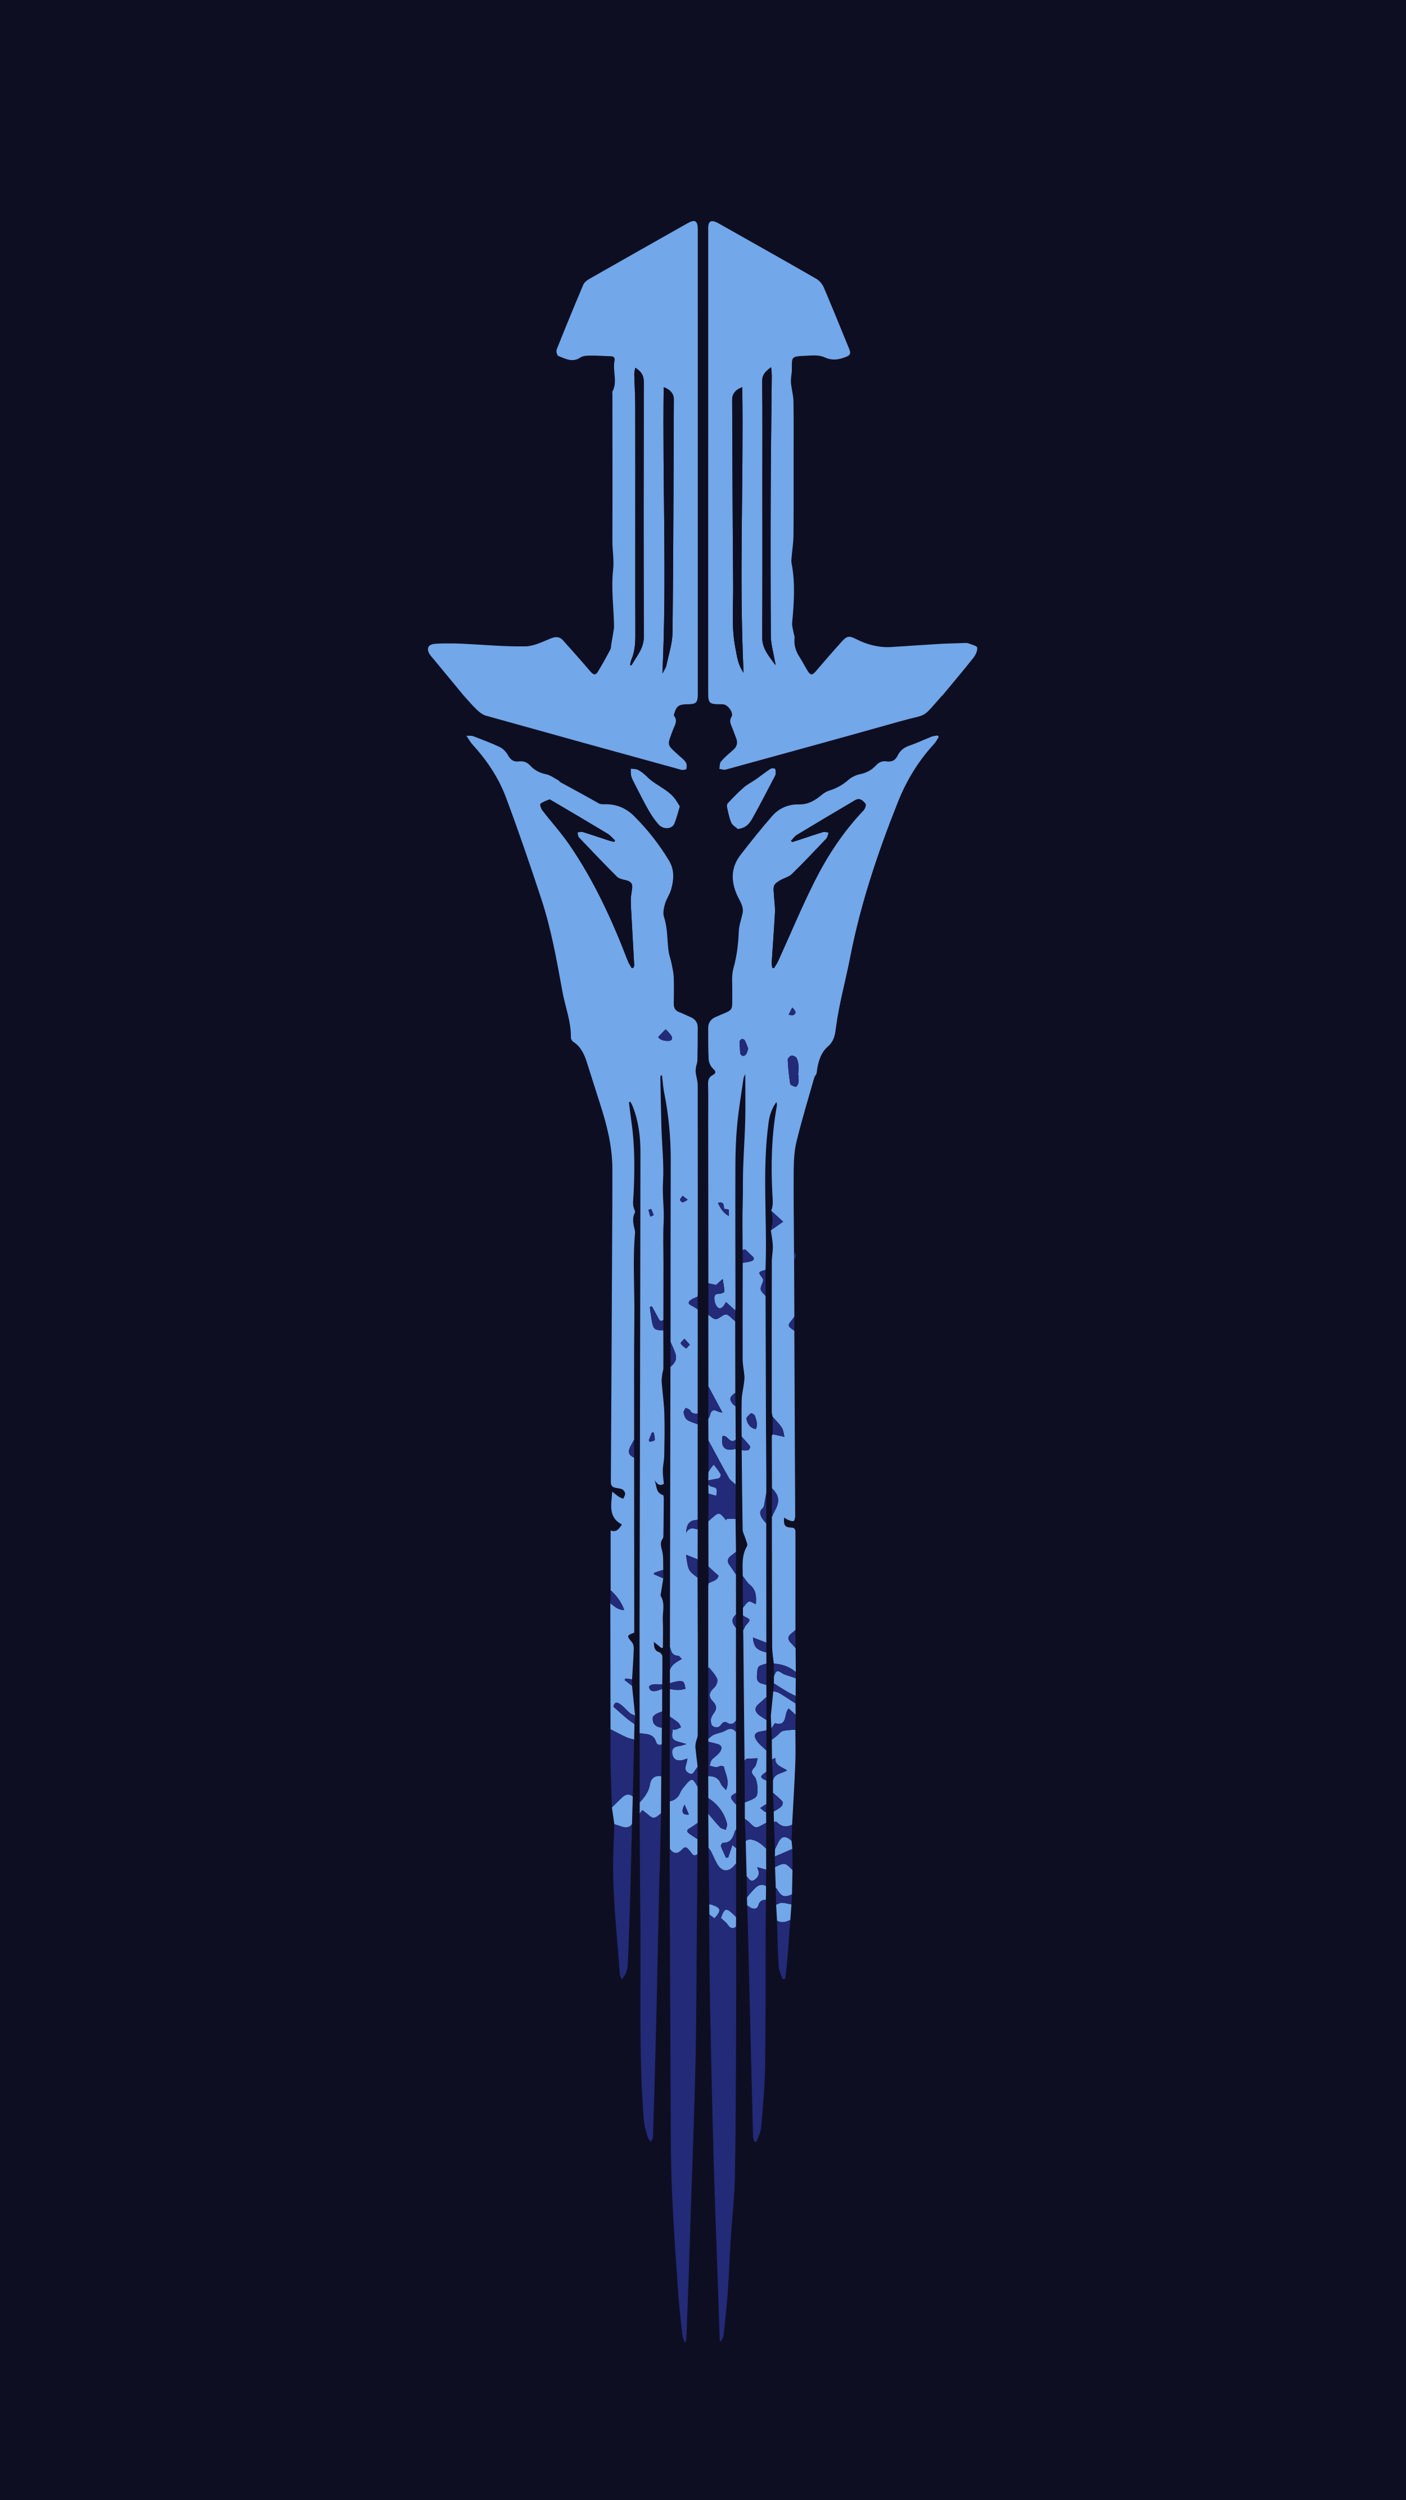 <?xml version="1.0" encoding="UTF-8"?>
<svg id="b" data-name="Layer 2" xmlns="http://www.w3.org/2000/svg" width="688.5" height="1224" viewBox="0 0 688.5 1224">
  <g id="c" data-name="Layer 1">
    <rect width="688.5" height="1224" fill="#0e0e23"/>
    <g>
      <path d="M462.57,1224H225.93c0-247.86,0-495.72,0-743.58,0-1.36,.07-2.726-.039-4.077-.057-.707-.433-1.388-.666-2.081-.754,.253-1.668,.318-2.233,.795-1.878,1.586-3.499,3.497-5.456,4.966-7.199,5.404-14.385,10.837-21.778,15.969-13.608,9.447-27.351,18.701-41.056,28.01-5.401,3.669-10.801,7.183-15.164,12.288-7.439,8.704-15.403,16.96-23.19,25.365-11.422,12.329-22.889,24.615-34.321,36.935-3.637,3.919-7.26,7.852-10.814,11.846-2.53,2.844-2.36,4.774,.206,7.496,3.725,3.951,7.45,7.909,11.025,11.996,14.575,16.664,24.652,35.723,30.175,57.17,5.843,22.686,7.702,45.835,7.719,69.157,.058,83.13,.024,166.26-.012,249.39-.002,3.982,.866,7.503,3.508,10.614,.871,1.025,1.364,2.555,1.575,3.925,.958,6.22-.139,12.092-2.981,17.746-.947,1.884-1.501,4.184-1.504,6.295-.075,59.925-.057,119.85-.055,179.775H0C0,995.69,0,767.38,0,539.07c.632,.398,1.403,.675,1.876,1.213,5.828,6.62,11.643,13.252,17.402,19.932,10.135,11.755,20.241,23.535,30.329,35.331,1.246,1.457,2.256,1.769,3.688,.182,4.091-4.535,8.256-9.005,12.434-13.462,10.855-11.577,21.7-23.163,32.624-34.674,2.606-2.747,4.339-5.852,5.007-9.537,.4-2.211,.185-4.142-1.47-6.115-9.161-10.918-18.132-21.995-27.176-33.011-8.021-9.77-16.043-19.538-24.081-29.294-8.576-10.41-17.222-20.763-25.743-31.219C16.531,428.157,8.292,417.802,0,407.49,0,280.67,0,153.85,0,27.03c.756,.101,1.544,.098,2.262,.319,11.604,3.571,23.342,6.773,34.76,10.867,13.581,4.869,27.241,9.807,39.455,17.691,11.594,7.484,20.462,17.507,25.963,30.322,6.764,15.757,10.343,32.392,12.666,49.231,2.594,18.809,4.508,37.722,6.252,56.634,1.12,12.15,1.948,24.377,1.969,36.571,.16,95.958,.094,191.916,.097,287.874,0,1.147,0,2.295,0,3.903,.876-.586,1.277-.842,1.666-1.115,4.591-3.214,9.102-6.55,13.785-9.624,11.431-7.503,23.501-14.159,34.293-22.481,17.392-13.41,33.982-27.862,50.828-41.972,1.016-.851,1.816-2.561,1.849-3.893,.303-12.055,.493-24.114,.558-36.173,.089-16.488-.004-32.978,.073-49.466,.024-5.088,.347-10.174,.534-15.261,2.115,2.317,4.124,4.746,6.388,6.908,1.306,1.247,2.893,2.531,4.576,3.003,31.848,8.917,63.728,17.723,95.617,26.491,.786,.216,2.443-.099,2.52-.436,.235-1.024,.232-2.395-.303-3.234-.798-1.252-2.108-2.188-3.237-3.217-6.293-5.736-5.944-4.737-3.022-12.688,.823-2.239,2.483-4.384,.51-6.866-.21-.264,.063-.979,.213-1.452,1.082-3.413,2.281-4.175,6.53-4.203,4.106-.027,4.897-.813,4.897-4.909,0-75.796-.002-151.593-.006-227.389,0-4.469-1.317-5.26-5.156-3.089-15.956,9.021-31.918,18.031-47.84,27.111-1.193,.681-2.548,1.688-3.052,2.873-4.478,10.535-8.824,21.127-13.053,31.764-.339,.852,.203,2.91,.814,3.141,3.458,1.307,6.877,3.422,10.812,.748,1.332-.905,3.428-.907,5.179-.93,3.223-.042,6.448,.239,9.674,.318,1.595,.039,2.154,.825,1.857,2.286-1.006,4.944,1.597,10.132-1.016,14.972-.143,.265-.028,.67-.028,1.01,.015,24.047,.082,48.095,0,72.142-.016,4.752,.895,9.341,.339,14.294-.957,8.51,.182,17.254,.427,25.9,.029,1.005,.073,2.027-.07,3.015-.346,2.388-.8,4.76-1.208,7.14-.169,.984-.096,2.093-.538,2.931-1.861,3.525-3.811,7.009-5.858,10.43-1.328,2.22-2.298,2.04-4.004,.04-4.352-5.102-8.814-10.112-13.295-15.102-1.689-1.881-3.601-1.857-5.988-.901-4.054,1.623-8.289,3.816-12.477,3.88-10.077,.154-20.17-.786-30.257-1.285,.161-10.352,.358-20.704,.474-31.057,.204-18.337,.365-36.674,.53-55.011,.043-4.826,.867-9.446,3.248-13.722,2.602-4.671,5.119-9.391,7.733-14.055,4.039-7.207,6.517-14.621,6.484-23.181-.226-59.375-.116-118.751-.114-178.127h197.88c0,60.563-.002,121.126,.016,181.688,0,1.604,.059,3.236,.349,4.807,1.422,7.686,5.773,14.08,9.338,20.815,3.046,5.756,6.982,11.157,7.437,17.956,.334,4.989,.596,9.99,.668,14.989,.232,16.042,.392,32.085,.519,48.129,.071,8.918,.021,17.837,.025,26.756-8.219,.526-16.44,1.008-24.655,1.593-6.381,.454-12.267-1.083-17.895-3.989-3-1.549-4.313-1.383-6.537,1.073-4.445,4.909-8.78,9.918-13.089,14.946-1.516,1.77-2.458,1.898-3.703-.066-1.498-2.364-2.734-4.895-4.255-7.243-1.772-2.734-2.635-5.599-2.332-8.883,.104-1.121-.409-2.293-.6-3.448-.228-1.381-.699-2.795-.573-4.149,.914-9.795,1.588-19.572-.29-29.342-.188-.976-.035-2.032,.05-3.043,.291-3.458,.863-6.911,.895-10.37,.115-12.417,.055-24.836,.058-37.255,.002-9.435,.098-18.871-.057-28.303-.048-2.901-.823-5.785-1.187-8.687-.124-.99-.063-2.013,.006-3.015,.093-1.349,.416-2.694,.394-4.036-.104-6.303-.141-6.438,6.08-6.713,3.281-.145,7.003-.619,9.78,.666,3.712,1.718,6.766,1.291,10.175,.02,2.645-.986,3.005-1.719,1.923-4.353-4.097-9.963-8.109-19.963-12.352-29.863-.706-1.647-2.141-3.329-3.685-4.217-15.747-9.053-31.587-17.945-47.404-26.876-.662-.374-1.333-.759-2.044-1.018-2.122-.774-3.217-.05-3.418,2.231-.06,.675-.021,1.359-.021,2.039-.003,62.047-.005,124.094-.007,186.141,0,13.514,0,27.029,.002,40.543,0,4.497,.689,5.198,5.084,5.24,.849,.008,1.711-.032,2.545,.094,2.193,.33,4.905,4.274,3.837,5.961-1.185,1.872-.637,3.312,.088,4.989,.773,1.789,1.371,3.652,2.096,5.463,.937,2.34,.485,4.249-1.462,5.918-2.063,1.769-4.159,3.547-5.919,5.597-.711,.829-.57,2.39-.816,3.618,1.044,.135,2.182,.612,3.119,.355,28.462-7.814,56.931-15.602,85.336-23.618,13.946-3.936,10.23-.8,20.374-12.344,.109-.124,.264-.207,.397-.31,.188,4.407,.508,8.813,.537,13.221,.079,12.114-.025,24.229,.054,36.343,.111,16.957,.298,33.914,.542,50.869,.017,1.151,.466,2.603,1.247,3.382,2.932,2.924,6.007,5.718,9.169,8.395,8.991,7.613,18.152,15.026,27.056,22.738,10.108,8.754,21.071,16.294,32.251,23.563,9.387,6.103,18.732,12.269,28.093,18.411,1.391,.912,2.769,1.843,4.664,3.106,0-1.5,0-2.481,0-3.463-.001-19.631-.003-39.261-.004-58.892,0-7.384,.067-14.768-.027-22.151-.047-3.702-.635-7.406-.54-11.097,.19-7.351,.889-14.692,.981-22.041,.068-5.406-1.084-10.748-.534-16.253,.545-5.453,.12-11.002,.12-16.509,0-11.334,0-22.669,0-34.003,0-7.043-.003-14.086-.003-21.129,0-15.774-.064-31.548,.02-47.321,.086-16.221,.23-32.442,.521-48.66,.143-7.968,.417-15.952,1.09-23.89,1.11-13.091,2.531-26.156,3.93-39.221,2.073-19.362,5.34-38.497,10.791-57.237,6.265-21.537,18.828-37.851,39.231-47.623,16.42-7.865,33.416-14.327,50.811-19.686,5.586-1.721,11.342-2.889,17.021-4.31V407.49c-.707,.59-1.583,1.062-2.09,1.79-1.672,2.401-2.997,5.07-4.837,7.323-9.925,12.153-19.984,24.196-29.961,36.307-9.916,12.038-19.776,24.122-29.686,36.164-12.077,14.675-24.189,29.321-36.244,44.013-.547,.667-1.037,1.694-.966,2.502,.355,4.05,1.514,7.851,4.382,10.901,3.78,4.02,7.649,7.956,11.411,11.993,10.99,11.795,21.915,23.65,32.932,35.42,3.787,4.046,3.838,3.866,7.39-.365,6.761-8.054,13.646-16.005,20.511-23.972,7.197-8.354,14.39-16.712,21.679-24.985,1.625-1.845,3.643-3.344,5.479-5.002v684.42h-120.87c-.002-59.919,.006-119.839-.056-179.758-.002-1.881-.277-4.018-1.187-5.595-2.6-4.503-3.637-9.389-3.69-14.4-.028-2.665,.581-5.758,2.015-7.922,2.324-3.507,3.465-7.001,3.462-11.172-.053-63.659-.128-127.319,.01-190.978,.066-30.609-1.294-61.271,1.662-91.8,1.122-11.587,3.846-23.022,5.962-34.504,.328-1.783,1.403-3.415,1.967-5.17,1.648-5.126,2.831-10.436,4.879-15.392,7.337-17.75,18.368-33.026,31.986-46.496,6.026-5.96,5.918-7.497-.088-13.695-5.966-6.156-11.817-12.425-17.645-18.713-9.689-10.455-19.332-20.954-28.969-31.457-4.702-5.124-9.291-10.354-14.04-15.433-3.646-3.899-7.012-8.27-11.291-11.329-12.569-8.985-25.666-17.23-38.302-26.125-13.164-9.267-26.91-17.783-38.697-28.91-.464-.438-1.423-.675-2.032-.525-.429,.106-.783,.995-.939,1.595-.167,.64-.073,1.35-.073,2.03-.002,25.047-.002,50.095-.002,75.142,0,11.209,0,22.418,0,33.627,0,33.598-.002,67.195-.002,100.793,0,28.293,.006,56.585,.006,84.878,.002,150.436,.003,300.873,.004,451.309Zm-74.567-318.922c-.132-1.296-.264-2.593-.395-3.889,.095-2.633,.189-5.265,.284-7.898,.537-10.114,1.17-20.224,1.571-30.343,.214-5.393,.025-10.802,.019-16.203,.042-2.431,.084-4.862,.125-7.293-.016-1.843-.033-3.687-.049-5.53,.02-1.208,.04-2.416,.06-3.623,.019-2.904,.037-5.808,.056-8.712,.005-1.005,.01-2.011,.015-3.016-.029-3.904-.057-7.807-.086-11.711-.029-2.963-.058-5.926-.087-8.889-.004-15.957-.021-31.914,.009-47.87,.003-1.467-.448-2.196-1.995-2.25-3.156-.111-3.937-1.166-3.54-4.904,.646,.391,1.153,.812,1.735,1.025,.933,.342,2.027,.916,2.836,.672,.499-.151,.835-1.637,.835-2.524-.003-9.421-.104-18.842-.149-28.263-.098-20.796-.179-41.592-.267-62.387,.003-2.318,.005-4.636,.008-6.954-.043-9.294-.086-18.587-.129-27.881,1.199-1.224,1.226-2.437-.035-3.638-.075-13.342-.272-26.686-.161-40.027,.039-4.731,.271-9.592,1.387-14.157,2.561-10.477,5.705-20.812,8.658-31.192,.244-.859,1.123-1.587,1.217-2.43,.534-4.827,1.815-9.694,5.383-12.784,3.207-2.778,3.566-5.777,4.049-9.424,1.537-11.594,4.723-22.88,6.953-34.356,5.079-26.133,13.558-51.354,23.414-76.073,4.164-10.443,9.954-19.976,17.627-28.295,.925-1.002,1.545-2.286,2.306-3.439l-.429-.768c-.981,.169-2.024,.179-2.932,.535-3.71,1.455-7.319,3.19-11.084,4.477-2.618,.895-4.493,2.46-5.634,4.811-1.147,2.364-2.897,3.209-5.347,2.862-2.108-.299-3.739,.313-5.217,1.911-2.108,2.276-4.678,3.708-7.85,4.348-2.057,.415-4.222,1.474-5.794,2.862-2.821,2.49-5.942,4.14-9.482,5.245-1.231,.384-2.423,1.135-3.423,1.97-3.264,2.726-6.669,4.837-11.191,4.723-5.2-.131-9.8,1.86-13.166,5.706-5.358,6.122-10.415,12.515-15.418,18.935-4.749,6.095-4.868,12.697-1.802,19.656,1.267,2.875,3.462,5.577,2.733,9.072-.605,2.897-1.722,5.762-1.837,8.671-.245,6.212-.953,12.245-2.648,18.285-1.002,3.57-.486,7.581-.549,11.395-.169,10.33,1.252,8.192-8.064,12.309-2.46,1.087-3.747,2.822-3.727,5.502,.038,5.099-.073,10.208,.237,15.291,.097,1.592,.983,3.516,2.154,4.571,1.7,1.53,1.349,2.243-.281,3.167-1.752,.993-2.24,2.427-2.176,4.469,.176,5.604,.06,11.217,.066,16.826,.026,26.857,.055,53.714,.082,80.57-.007,5.152-.014,10.304-.021,15.457,.012,11.668,.024,23.337,.036,35.005-.016,5.312-.032,10.624-.048,15.936,.021,3.517,.042,7.033,.064,10.55,0,5.198,0,10.396,.001,15.595-.023,1.309-.047,2.619-.07,3.928,.01,.713,.02,1.425,.031,2.138,.018,1.443,.037,2.885,.055,4.328-.016,4.51-.032,9.02-.048,13.53,.014,7.391,.028,14.783,.041,22.174,.035,2.712,.071,5.423,.106,8.135-.069,.585-.197,1.17-.197,1.755-.009,13.258-.004,26.516-.002,39.773,.01,11.568,.019,23.136,.029,34.705,.008,.472,.015,.944,.023,1.416-.021,5.616-.043,11.232-.064,16.848,.014,3.572,.027,7.145,.041,10.717-.007,2.565-.013,5.13-.02,7.695,.041,5.561,.083,11.122,.124,16.682,.115,9.224,.231,18.448,.346,27.672,.028,1.658,.056,3.317,.084,4.975-.05,.506-.15,1.013-.144,1.518,.151,14.607,.211,29.215,.494,43.819,.466,24.108,.992,48.216,1.654,72.32,.54,19.687,1.319,39.367,1.985,59.051,.35,10.351,.682,20.702,1.045,31.053,.018,.502,.259,.997,.396,1.495,.952-1.233,1.46-2.483,1.592-3.771,.743-7.256,1.525-14.512,2.044-21.786,.598-8.379,.875-16.78,1.406-25.164,.637-10.078,1.819-20.139,2.014-30.223,.439-22.757,.443-45.522,.571-68.284,.079-14.101,.074-28.203,.082-42.304,.002-3.904-.08-7.808-.124-11.713,.019-1.571,.037-3.142,.056-4.713,0-8.766-.002-17.532-.003-26.298,.018-2.486,.036-4.971,.054-7.457,0-3.087,0-6.175,0-9.262-.009-4.039-.019-8.078-.028-12.117,.002-1.918,.005-3.836,.007-5.755-.026-9.936-.052-19.872-.079-29.808,.001-1.843,.002-3.686,.004-5.528-.009-15.151-.018-30.301-.026-45.452l.022-6.527c-.006-6.507-.012-13.013-.019-19.52,.003-3.697,.007-7.393,.01-11.089-.071-5.383-.142-10.766-.214-16.149,.014-5.599,.027-11.198,.041-16.796,0-5.808,0-11.616,0-17.424,.01-1.505,.02-3.011,.03-4.516-.028-5.446-.056-10.893-.085-16.339l-.103-6.638c-.019-11.69-.038-23.38-.058-35.071l.049-5.237c.031-.593,.089-1.185,.089-1.778-.022-23.178-.117-46.356-.035-69.533,.024-6.691,.278-13.408,.923-20.064,.727-7.496,2.007-14.939,3.075-22.402,.067-.471,.381-.906,.846-1.962,0,8.19,.167,15.655-.041,23.109-.283,10.173-1.147,20.339-1.118,30.506,.009,3.041,.002,6.065-.092,9.119-.239,7.803-.06,15.618-.049,23.428,.013,2.085,.025,4.171,.038,6.256-.023,15.72-.092,31.44-.028,47.16,.011,2.752,.648,5.496,.858,8.254,.095,1.248-.087,2.529-.25,3.781-.338,2.589-1.007,5.162-1.075,7.753-.157,6.029-.039,12.065-.032,18.099,.009,2.235,.018,4.469,.027,6.704,.137,12.953,.235,25.907,.469,38.859,.025,1.376,.898,2.725,1.288,4.111,.378,1.343,1.352,3.142,.836,4.009-2.763,4.643-2.09,9.634-2.075,14.585,.031,5.183,.063,10.365,.094,15.548,.006,1.254,.012,2.508,.018,3.762,.029,2.443,.059,4.886,.088,7.329,.021,.764,.054,1.528,.062,2.292,.206,20.481,.409,40.962,.612,61.443,.045,6.826,.091,13.653,.136,20.479,.004,2.688,.008,5.376,.011,8.062,.143,3.569,.287,7.138,.43,10.707,.148,5.779,.296,11.557,.444,17.336,.058,3.438,.116,6.876,.173,10.315,.024,1.272,.047,2.544,.071,3.816,.084,1.858,.202,3.715,.248,5.574,.535,21.655,1.06,43.31,1.587,64.965,.346,14.182,.682,28.364,1.061,42.545,.024,.893,.388,1.777,.594,2.665,.362,.043,.724,.087,1.085,.13,.789-2.251,2.084-4.46,2.279-6.761,.85-10.057,1.788-20.134,1.944-30.215,.336-21.668,.204-43.343,.276-65.014,.018-5.516,.08-11.032,.121-16.549,.026-2.215,.052-4.431,.078-6.646,.023-2.668,.045-5.335,.068-8.003-.011-3.461-.023-6.922-.034-10.383,.015-4.199,.029-8.399,.044-12.598-.02-1.725-.039-3.449-.059-5.174l.117-3.927c0-3.856,.001-7.711,.002-11.567-.008-1.443-.016-2.886-.024-4.33,.008-3.476,.016-6.951,.024-10.427,.016-3.276,.031-6.552,.047-9.828,.002-1.695,.005-3.389,.007-5.084l-.006-11.23c-.018-1.989-.036-3.979-.053-5.968,.013-3.457,.025-6.913,.038-10.37-.01-1.825-.019-3.649-.029-5.474-.003-1.599-.007-3.197-.01-4.796-.019-19.455-.039-38.909-.058-58.364,.014-5.012,.028-10.023,.042-15.035-.002-1.664-.005-3.328-.007-4.992,.006-1.048,.012-2.096,.018-3.143-.054-7.712-.13-15.423-.158-23.135-.08-21.699-.141-43.398-.209-65.097-.013-4.244-.025-8.488-.038-12.732,.024-.678,.048-1.355,.07-2.033,.766-23.364-1.74-46.794,1.442-70.114,.502-3.678,1.651-7.02,3.828-10.042,.269,.803,.287,1.534,.161,2.239-2.549,14.19-2.9,28.5-2.126,42.843,.151,2.794,.542,5.493-.601,8.143,.86,3.211,.995,6.41-.145,9.59,.343,2.588,.895,5.17,.971,7.766,.074,2.523-.507,5.06-.512,7.591-.046,24.54-.036,49.081-.013,73.621,0,.792,.306,1.583,.469,2.374-.011,2.829-.022,5.658-.033,8.487-.149,.373-.427,.746-.427,1.119,.009,8.45,.049,16.9,.082,25.35-.013,4.671-.025,9.342-.038,14.012,.035,21.153,.039,42.305,.14,63.457,.013,2.783,.522,5.563,.802,8.346,.021,2.076,.043,4.152,.064,6.227-.004,1.156-.009,2.312-.013,3.467-.1,1.272-.2,2.545-.3,3.817-.398,3.991-.796,7.982-1.194,11.973,.014,.394,.028,.789,.041,1.183,.006,.261,.012,.523,.019,.784,.051,1.083,.101,2.165,.152,3.248,.035,.326,.07,.653,.106,.979,.05,1.868,.099,3.736,.149,5.604,.038,3.206,.076,6.412,.114,9.617,.152,3.463,.305,6.925,.457,10.388,.005,1.979,.01,3.958,.015,5.937,.118,3.073,.237,6.145,.355,9.217,.043,1.677,.085,3.353,.128,5.03,.17,4.469,.34,8.938,.511,13.406-.024,1.167-.049,2.335-.073,3.502,.025,1.739,.05,3.479,.075,5.218,.12,3.361,.239,6.721,.359,10.083,.058,2.777,.117,5.554,.175,8.331,.148,2.607,.296,5.215,.444,7.822,.237,7.441,.346,14.889,.792,22.317,.128,2.132,1.23,4.205,1.886,6.305,.449-.044,.898-.087,1.347-.131,1.286-9.588,1.684-19.274,2.483-28.915,.184-2.505,.367-5.01,.551-7.515,.089-1.645,.177-3.291,.266-4.936,.082-3.974,.165-7.948,.247-11.922-.023-3.462-.047-6.924-.07-10.386Zm-64.187-35.464c.083-5.229,.166-10.458,.249-15.687,.014-2.707,.027-5.414,.041-8.121,.047-2.656,.093-5.313,.14-7.969,.01-3.676,.021-7.351,.031-11.027,.004-.735,.008-1.471,.012-2.206,.042-4.583,.152-9.167,.055-13.747-.015-.703-.848-1.776-1.531-2.009-2.356-.802-2.603-2.504-2.583-5.04,1.45,1.181,2.562,2.086,3.674,2.991,.237-.076,.474-.152,.712-.228,0-4.538,.161-9.084-.049-13.613-.18-3.894,1.265-7.95-1.012-11.687-.208-.341,.043-.98,.12-1.474,.371-2.373,.754-4.743,1.134-7.115-.007-1.394-.014-2.787-.021-4.181-.118-3.027,.178-6.15-.489-9.052-.513-2.232-1.317-4.131,.233-6.211,.352-.473,.322-1.289,.332-1.949,.084-5.855,.151-11.71,.181-17.566,.003-.631-.114-1.728-.423-1.825-3.681-1.161-2.911-4.711-4.121-7.251,1.212,1.438,2.183,3.189,4.59,1.765-.188-2.169-.563-4.387-.522-6.597,.046-2.419,.661-4.827,.705-7.246,.124-6.873,.262-13.754,.046-20.621-.161-5.125-.908-10.229-1.295-15.35-.099-1.318,.135-2.67,.297-3.996,.111-.91,.523-1.803,.527-2.704,.03-6.195-.012-12.389-.031-18.584,.011-1.713,.023-3.426,.034-5.139,.012-9.257,.027-18.515,.035-27.772,.006-6.625-.279-13.265,.086-19.87,.366-6.63-.702-13.172-.306-19.846,.521-8.77-.499-17.627-.762-26.45-.248-8.313-.375-16.629-.543-24.943-.005-.263,.112-.529,.172-.794,.224,0,.448,0,.671,.001,.318,2.71,.449,5.458,.986,8.123,2.222,11.022,3.3,22.13,3.263,33.381-.097,29.641-.072,59.283-.095,88.924-.015,4.053-.029,8.106-.044,12.159-.085,45.704-.171,91.409-.256,137.113-.008,3.797-.016,7.594-.024,11.391,.008,2.141,.016,4.281,.025,6.422,.002,.954,.003,1.908,.005,2.862-.009,4.497-.018,8.994-.027,13.49-.016,13.819-.033,27.639-.049,41.458,.014,7.766,.028,15.532,.042,23.298-.041,1.442-.122,2.885-.117,4.327,.161,41.462,.296,82.925,.519,124.387,.071,13.25,.089,26.512,.657,39.745,.691,16.108,1.864,32.197,2.975,48.284,.485,7.023,1.301,14.024,2.051,21.026,.133,1.244,.684,2.444,1.041,3.665,.216-.038,.431-.076,.647-.114,.1-.539,.267-1.075,.289-1.617,.329-8.314,.662-16.628,.949-24.944,.512-14.852,1.003-29.704,1.484-44.557,.715-22.067,1.584-44.132,2.068-66.204,.425-19.364,.418-38.737,.589-58.107,.127-14.44,.231-28.879,.346-43.319,.006-2.443,.013-4.887,.019-7.33,.02-2.655,.039-5.31,.059-7.965,.003-5.882,.007-11.765,.01-17.647,.002-3.294,.004-6.588,.006-9.881-.369-3.091-.777-6.178-1.083-9.276-.086-.874,.049-1.793,.225-2.663,.24-1.193,.886-2.357,.891-3.536,.062-15.773,.056-31.546,.038-47.319-.012-9.92-.073-19.839-.112-29.759,.013-2.975,.025-5.949,.038-8.924,.012-4.896,.023-9.792,.035-14.688-.008-1.564-.015-3.128-.023-4.693,.004-15.587,.007-31.174,.011-46.761l-.004-5.236c.012-16.993,.024-33.986,.036-50.979-.026-2.089-.052-4.179-.078-6.268,.031-.849,.088-1.697,.088-2.546,.009-33.658,.032-67.316-.026-100.974-.004-2.059-.717-4.11-.982-6.18-.113-.882,.012-1.813,.152-2.703,.169-1.075,.657-2.126,.681-3.195,.116-5.352,.152-10.707,.161-16.061,.004-2.572-1.281-4.296-3.677-5.264-1.807-.73-3.531-1.672-5.357-2.342-1.985-.728-2.713-2.105-2.697-4.102,.035-4.334,.155-8.673-.02-12.999-.095-2.344-.662-4.679-1.132-6.994-.385-1.898-1.123-3.736-1.384-5.645-.766-5.604-.412-11.318-2.252-16.841-.63-1.891-.101-4.368,.479-6.412,.687-2.419,2.289-4.578,2.983-6.996,1.382-4.816,1.751-9.636-1.041-14.254-4.817-7.97-10.515-15.234-17.114-21.788-3.848-3.823-8.497-5.81-13.981-5.757-1.088,.01-2.362,.093-3.238-.407-6.19-3.53-12.463-6.904-18.718-10.313-.434-.237-.705-.775-1.14-1.008-1.987-1.062-3.908-2.544-6.036-2.975-3.088-.626-5.622-1.966-7.663-4.172-1.611-1.742-3.366-2.375-5.661-2.087-2.338,.293-3.918-.652-5.138-2.837-.907-1.625-2.353-3.31-3.981-4.1-4.262-2.07-8.742-3.698-13.17-5.415-.744-.289-1.658-.139-3.33-.244,1.236,1.842,1.874,3.111,2.798,4.12,7.072,7.725,12.919,16.348,16.565,26.103,6.172,16.513,11.895,33.204,17.392,49.956,4.822,14.695,7.494,29.929,10.262,45.124,1.364,7.489,4.295,14.684,4.137,22.47-.014,.707,.573,1.708,1.184,2.101,3.602,2.319,5.294,5.879,6.539,9.724,2.221,6.857,4.329,13.752,6.555,20.607,3.37,10.378,6.017,20.901,6.037,31.891,.026,14.788-.093,29.577-.164,44.365-.177,36.29-.35,72.58-.582,108.87-.011,1.721,.666,2.503,2.178,2.84,1.158,.258,2.424,.292,3.447,.81,.671,.34,1.334,1.343,1.382,2.089,.051,.811-.614,1.668-.967,2.505-.723-.334-1.505-.58-2.154-1.022-1.116-.76-2.149-1.642-3.217-2.473-.392,6.183-2.194,12.477,4.742,16.07-1.384,2.106-2.615,3.983-5.518,2.948v29.275c-.046,2.106-.092,4.212-.137,6.317,.029,20.576,.057,41.153,.086,61.729-.005,5.407-.1,10.817,.006,16.222,.144,7.361,.442,14.719,.674,22.078,.396,2.707,.792,5.413,1.188,8.12-.151,4.151-.295,8.303-.454,12.454-.787,20.434,1.717,40.702,3.124,61.025,.055,.789,.582,1.545,.967,2.513,2.126-2.484,2.811-4.336,2.977-8.074,.245-5.514,.44-11.031,.63-16.548,.225-6.535,.449-13.071,.624-19.608,.284-10.61,.527-21.222,.787-31.833,.124-4.477,.248-8.954,.371-13.431,.225-9.291,.449-18.582,.674-27.873,.053-2.537,.106-5.074,.159-7.611,.103-1.386,.205-2.772,.308-4.157-.497-4.863-.995-9.725-1.492-14.588,.007-1.051,.014-2.101,.021-3.152,.29-4.995,.643-9.987,.822-14.985,.038-1.069-.246-2.421-.906-3.195-2.607-3.056-2.62-3.305,1.137-4.666,0-2.743,.002-5.538,0-8.334-.018-25.792-.036-51.585-.054-77.377,.002-2.925,.005-5.849,.007-8.774,.018-19.965-.136-39.932,.112-59.894,.172-13.791-.912-27.592,.346-41.371,.023-.252,.037-.519-.018-.762-.68-3.02-1.71-6.021-.073-9.084,.192-.359-.007-1.036-.212-1.479-1.125-2.432-.55-4.9-.432-7.42,.555-11.886,.673-23.772-1.05-35.599-.464-3.188-.817-6.393-1.222-9.59l.727-.22c.355,.685,.772,1.346,1.056,2.059,2.903,7.272,3.86,14.903,3.853,22.649-.034,43.073-.131,86.145-.216,129.218-.067,34.237-.164,68.474-.215,102.711-.026,17.5,.019,35,.032,52.5,.015,11.313,.03,22.626,.045,33.939-.01,1.786-.02,3.571-.03,5.357,.102,16.735,.135,33.47,.321,50.204,.368,33.202-.88,66.433,1.673,99.595,.225,2.917,1.149,5.794,1.917,8.645,.223,.828,1.033,1.497,1.574,2.239,.764-1.009,1.005-1.803,1.03-2.604,.332-10.44,.655-20.88,.937-31.321,.36-13.329,.712-26.658,1.013-39.988,.424-18.767,.797-37.535,1.201-56.303,.022-1.017,.167-2.032,.19-3.05,.202-9.168,.389-18.335,.58-27.503,.046-6.032,.092-12.065,.138-18.097ZM636.322,351.167c.341,.006,.681,.012,1.022,.017,.049-.788,.133-1.575,.142-2.363,.174-14.857,.334-29.715,.509-44.572,.167-14.177,.343-28.354,.522-42.531,.162-12.818,.354-25.636,.493-38.455,.195-18.086,.348-36.172,.54-54.258,.012-1.094-.111-2.344,.354-3.253,3.745-7.319,8.405-13.632,17.407-14.826,.639-.085,1.239-.461,1.857-.702,.084-.273,.168-.546,.252-.819-12.732-1.21-17.629-10.788-22.346-20.732-1.928,3.535-3.344,6.862-5.412,9.718-2.066,2.852-4.45,5.719-7.312,7.677-2.749,1.881-6.288,2.606-9.525,3.856,.24,.337,.31,.511,.44,.6,.204,.14,.445,.308,.675,.317,5.95,.216,10.277,3.487,13.648,7.904,2.045,2.68,4.311,5.886,4.639,9.046,.804,7.74,.573,15.589,.698,23.396,.196,12.223,.362,24.447,.504,36.672,.193,16.641,.379,33.283,.515,49.925,.082,10.025,.04,20.05,.099,30.075,.067,11.372,.189,22.743,.275,34.115,.023,3.064,.004,6.129,.004,9.194ZM29.056,149.366c.114,.332,.228,.664,.342,.995,.593,.195,1.173,.497,1.78,.57,9.17,1.11,13.775,7.553,17.506,14.991,.286,.569,.245,1.329,.263,2.002,.179,6.616,.393,13.231,.494,19.848,.207,13.582,.353,27.165,.522,40.748,.171,13.668,.379,27.335,.501,41.003,.212,23.863,.369,47.726,.548,71.589,.009,1.189-.03,2.381,.027,3.567,.023,.478,.247,.946,.38,1.418,.464-.646,.569-1.221,.577-1.797,.179-13.667,.345-27.335,.518-41.003,.165-12.988,.337-25.976,.503-38.964,.172-13.413,.365-26.825,.507-40.238,.198-18.595,.356-37.191,.542-55.786,.008-.759-.076-1.617,.233-2.261,3.576-7.453,8.216-13.729,17.168-15.093,.74-.113,1.453-.407,2.179-.618,.129-.313,.258-.625,.386-.938-12.875-1.057-17.664-10.727-22.575-20.692-4.798,10.068-9.604,19.605-22.402,20.657Zm303.823,245.418c-.683-1.096-1.314-2.223-2.054-3.273-3.559-5.055-9.689-6.919-13.919-11.167-1.303-1.309-2.8-2.509-4.406-3.401-.997-.554-2.367-.436-3.569-.619,.042,1.189-.113,2.43,.177,3.555,.333,1.292,1.007,2.51,1.626,3.713,2.206,4.288,4.338,8.621,6.725,12.807,1.459,2.558,3.122,5.069,5.078,7.257,2.26,2.528,6.482,2.284,7.619-.335,1.134-2.613,1.762-5.445,2.721-8.535Zm28.441,11.065c3.093-.502,4.996-1.478,7.022-5.065,3.87-6.849,7.413-13.883,11.085-20.844,.157-.298,.351-.63,.351-.946,0-.881,.177-1.949-.252-2.574-.257-.374-1.728-.367-2.299,.008-2.46,1.615-4.762,3.469-7.175,5.16-1.915,1.342-4.08,2.377-5.825,3.902-2.783,2.432-5.355,5.113-7.896,7.802-.41,.434-.394,1.502-.234,2.199,.567,2.469,1.036,5.012,2.038,7.31,.542,1.242,2.09,2.046,3.184,3.048Z" fill="#0e0e23"/>
      <path d="M299.021,778.535v-29.275c2.903,1.035,4.134-.842,5.518-2.948-6.936-3.593-5.134-9.887-4.742-16.07,1.068,.831,2.101,1.713,3.217,2.473,.649,.442,1.432,.688,2.154,1.022,.353-.837,1.018-1.693,.967-2.505-.047-.745-.711-1.749-1.382-2.089-1.023-.518-2.289-.552-3.447-.81-1.513-.337-2.189-1.119-2.178-2.84,.233-36.29,.406-72.58,.582-108.87,.072-14.788,.19-29.577,.164-44.365-.019-10.99-2.666-21.514-6.037-31.891-2.226-6.856-4.334-13.75-6.555-20.607-1.246-3.846-2.937-7.405-6.539-9.724-.611-.393-1.199-1.394-1.184-2.101,.158-7.786-2.773-14.982-4.137-22.47-2.768-15.196-5.44-30.429-10.262-45.124-5.497-16.752-11.221-33.443-17.392-49.956-3.646-9.755-9.493-18.378-16.565-26.103-.923-1.009-1.562-2.278-2.798-4.12,1.671,.105,2.585-.044,3.33,.244,4.427,1.717,8.907,3.345,13.17,5.415,1.628,.79,3.074,2.476,3.981,4.1,1.219,2.185,2.8,3.13,5.138,2.837,2.295-.287,4.05,.345,5.661,2.087,2.04,2.206,4.574,3.546,7.663,4.172,2.127,.431,4.049,1.913,6.036,2.975,.435,.233,.706,.771,1.14,1.008,6.255,3.409,12.528,6.783,18.718,10.313,.876,.499,2.15,.417,3.238,.407,5.485-.053,10.133,1.934,13.981,5.757,6.598,6.554,12.296,13.818,17.114,21.788,2.792,4.619,2.423,9.438,1.041,14.254-.694,2.418-2.297,4.577-2.983,6.996-.58,2.044-1.109,4.521-.479,6.412,1.84,5.523,1.487,11.237,2.252,16.841,.261,1.909,.999,3.747,1.384,5.645,.469,2.316,1.037,4.65,1.132,6.994,.175,4.326,.054,8.666,.02,12.999-.016,1.996,.712,3.374,2.697,4.102,1.826,.67,3.551,1.612,5.357,2.342,2.396,.968,3.681,2.691,3.677,5.264-.009,5.354-.045,10.709-.161,16.061-.023,1.069-.511,2.119-.681,3.195-.14,.889-.265,1.821-.152,2.703,.264,2.07,.978,4.121,.982,6.18,.059,33.658,.036,67.316,.026,100.974,0,.849-.057,1.697-.088,2.547-1.058,.492-2.195,.863-3.157,1.5-1.725,1.142-1.548,2.062,.327,2.964,1.022,.492,1.942,1.196,2.908,1.804-.012,16.993-.024,33.986-.036,50.979-1.49,.15-2.782,.09-3.652-1.533-.342-.638-1.45-.864-2.209-1.278-.371,.808-1.163,1.701-1.021,2.406,.251,1.245,.776,2.791,1.719,3.458,1.491,1.055,3.422,1.488,5.166,2.184-.004,15.587-.007,31.174-.011,46.761-3.936,.271-5.329,1.717-5.636,6.345,1.516-2.883,3.603-2.19,5.659-1.653-.012,4.896-.023,9.792-.035,14.688-2.133-.852-4.266-1.704-5.676-2.267,.228,1.502,.412,3.372,.827,5.191,.247,1.083,.649,2.261,1.351,3.078,.971,1.131,2.29,1.962,3.459,2.922,.039,9.92,.1,19.839,.112,29.759,.019,15.773,.024,31.546-.038,47.319-.005,1.178-.651,2.343-.891,3.536-.175,.87-.311,1.789-.225,2.663,.305,3.097,.714,6.184,1.083,9.276-.381,.556-.734,1.134-1.151,1.661-.736,.931-1.13,2.493-2.887,1.681-1.729-.8-2.358-2.054-1.734-3.928,.334-1.003,.508-2.059,.815-3.349-1.184,.337-1.966,.63-2.775,.777-2.694,.49-4.295-.636-4.698-3.243-.353-2.284,.766-3.384,3.626-3.733,.902-.11,1.769-.495,3.304-.945-7.012-1.96-7.493-1.67-6.7-7.124,.547,0,1.164,.133,1.688-.031,.827-.259,1.591-.717,2.382-1.092-.437-.751-.721-1.68-1.343-2.216-1.275-1.099-2.731-1.987-4.112-2.962,.009-4.497,.018-8.994,.027-13.491,1.373,.174,2.747,.488,4.119,.48,1.175-.007,2.348-.383,3.522-.595-.314-1.128-.353-2.487-1.039-3.303-.458-.544-1.858-.496-2.798-.386-1.289,.152-2.541,.614-3.809,.943-.008-2.141-.017-4.281-.025-6.421,.809-2.784,3.288-3.931,5.842-5.46-.786-.711-1.303-1.581-1.827-1.586-2.974-.028-3.442-2.189-3.99-4.344,.085-45.704,.171-91.409,.256-137.113,1.883-1.44,3.169-3.351,2.617-5.696-.525-2.233-1.69-4.316-2.573-6.464,.023-29.641-.003-59.283,.095-88.924,.037-11.251-1.041-22.359-3.263-33.381-.537-2.666-.668-5.413-.986-8.123-.224,0-.448,0-.671-.001-.06,.265-.178,.531-.172,.794,.169,8.315,.296,16.631,.543,24.943,.263,8.822,1.283,17.68,.762,26.45-.397,6.673,.671,13.215,.306,19.846-.364,6.605-.079,13.245-.086,19.87-.009,9.257-.023,18.515-.035,27.772-1.507,1.148-2.006,.019-2.593-1.096-.992-1.888-2.052-3.74-3.083-5.608-.323,.144-.647,.288-.97,.432,.304,2.131,.548,4.273,.925,6.391,.797,4.486,1.232,4.84,5.687,5.02,.019,6.195,.061,12.39,.031,18.584-.004,.902-.416,1.794-.527,2.704-.162,1.326-.397,2.678-.297,3.996,.386,5.121,1.134,10.225,1.295,15.35,.216,6.867,.077,13.748-.046,20.621-.043,2.419-.659,4.827-.705,7.246-.042,2.21,.334,4.428,.522,6.597-2.406,1.424-3.378-.327-4.59-1.765,1.211,2.541,.441,6.09,4.121,7.251,.308,.097,.426,1.194,.423,1.825-.03,5.855-.097,11.711-.181,17.566-.01,.66,.021,1.477-.332,1.949-1.55,2.079-.746,3.978-.233,6.211,.667,2.901,.371,6.024,.489,9.051-1.459,.482-2.917,.964-4.376,1.446-.096,.228-.192,.456-.288,.684,1.562,.684,3.123,1.367,4.685,2.051-.379,2.371-.763,4.742-1.134,7.115-.077,.494-.328,1.133-.12,1.474,2.277,3.737,.832,7.793,1.012,11.687,.21,4.529,.049,9.074,.049,13.613-.237,.076-.474,.152-.712,.228-1.112-.905-2.224-1.81-3.674-2.991-.02,2.536,.227,4.238,2.583,5.04,.683,.232,1.516,1.305,1.531,2.009,.097,4.58-.013,9.164-.055,13.747-1.437-.025-2.885-.162-4.307-.028-.747,.071-1.699,.449-2.079,1.012-.232,.344,.265,1.546,.765,1.919,.545,.406,1.507,.495,2.225,.369,1.155-.203,2.258-.696,3.383-1.066-.01,3.676-.021,7.351-.031,11.027-1.008,.413-2.082,.719-3.003,1.278-.656,.398-1.518,1.101-1.575,1.732-.269,2.977,1.24,4.551,4.438,4.96-.014,2.707-.027,5.414-.041,8.121-1.379,.669-2.401,.159-2.797-1.176-1.249-4.216-4.882-3.751-8.043-4.249-.013-17.5-.058-35-.032-52.5,.051-34.237,.148-68.474,.215-102.711,.085-43.073,.182-86.145,.216-129.218,.006-7.746-.95-15.377-3.853-22.649-.285-.713-.701-1.374-1.056-2.059l-.727,.22c.404,3.197,.757,6.402,1.222,9.59,1.722,11.827,1.605,23.713,1.05,35.599-.118,2.521-.693,4.988,.432,7.42,.205,.443,.404,1.12,.212,1.479-1.636,3.063-.607,6.064,.073,9.084,.055,.244,.041,.51,.018,.762-1.258,13.779-.174,27.581-.346,41.371-.248,19.962-.094,39.929-.112,59.894-.645,1.175-1.324,2.334-1.928,3.53q-1.891,3.74,1.921,5.244c.018,25.792,.036,51.585,.054,77.377,.002,2.795,0,5.591,0,8.334-3.757,1.361-3.744,1.61-1.137,4.666,.661,.774,.945,2.127,.906,3.195-.179,4.999-.532,9.991-.822,14.985-1.076-.133-2.152-.266-3.229-.398l-.468,.729c1.225,.94,2.45,1.881,3.675,2.821,.497,4.863,.995,9.725,1.492,14.588-.833-.376-1.799-.593-2.473-1.159-1.542-1.296-2.83-2.909-4.427-4.124-2.224-1.693-3.161-1.228-3.712,.938,2.333,2.063,4.383,3.944,6.511,5.73,1.197,1.004,2.524,1.853,3.792,2.772-.053,2.537-.106,5.074-.159,7.611-1.301-.386-2.669-.627-3.889-1.189-2.6-1.197-5.123-2.561-7.677-3.856-.029-20.576-.057-41.153-.086-61.728,1.938,1.486,3.695,3.339,6.828,3.337-1.479-4.005-3.778-7.034-6.69-9.655Zm10.367-304.55c.282-.099,.564-.197,.846-.296,.114-.384,.345-.773,.324-1.15-.408-7.623-.855-15.244-1.272-22.866-.171-3.123-.406-6.25-.388-9.374,.011-1.916,.5-3.824,.68-5.745,.207-2.204-1.038-3.157-3.065-3.628-1.531-.356-3.367-.692-4.394-1.713-6.321-6.287-12.474-12.744-18.606-19.217-.536-.565-.523-1.651-.765-2.494,.869-.083,1.823-.439,2.593-.202,4.292,1.319,8.536,2.794,12.806,4.186,.861,.281,1.762,.438,2.644,.652,.119-.234,.237-.469,.356-.703-1.215-1.119-2.283-2.48-3.668-3.316-9.077-5.477-18.221-10.843-27.349-16.236-.362-.214-.872-.568-1.156-.456-1.501,.592-3.121,1.11-4.315,2.112-.35,.293,.279,2.305,.939,3.16,4.4,5.706,9.295,11.064,13.35,16.998,12.034,17.609,20.894,36.861,28.486,56.73,.479,1.252,1.294,2.376,1.952,3.56Zm12.859,33.735c1.072,1.43,3.038,1.94,5.225,1.851,1.537-.063,1.982-1.207,1.386-2.291-.698-1.27-1.883-2.273-2.857-3.392-.239,.224-.488,.439-.716,.675-.963,.994-1.92,1.994-3.038,3.157Zm15.536,150.534c-1.044-1.137-1.848-2.013-2.652-2.889-.641,.787-1.978,1.939-1.793,2.294,.541,1.034,1.668,1.78,2.656,2.516,.061,.045,.914-.975,1.788-1.92Zm-20.076,46.832l.512,.807c.834-.305,2.322-.52,2.378-.931,.159-1.172-.264-2.422-.458-3.642-.303-.012-.607-.024-.91-.036-.507,1.267-1.015,2.534-1.522,3.801Zm19.05-117.753c-1.156-.898-1.812-1.407-2.468-1.916-.451,.632-1.112,1.219-1.263,1.916-.075,.343,.798,1.265,1.234,1.259,.648-.009,1.289-.607,2.497-1.259Zm-17.888,4.491c-.447,.163-.895,.326-1.342,.49,.309,1.093,.618,2.186,.927,3.279,.559-.247,1.623-.642,1.601-.717-.308-1.043-.765-2.042-1.186-3.051Zm1.371,211.77l-.165-.102-.015,.174,.18-.072Z" fill="#72a7e9"/>
      <path d="M388.98,651.469c.088,20.796,.169,41.592,.267,62.387,.044,9.421,.145,18.842,.149,28.263,0,.887-.336,2.373-.835,2.524-.809,.244-1.904-.33-2.836-.672-.583-.214-1.089-.634-1.735-1.025-.397,3.739,.384,4.794,3.54,4.904,1.547,.054,1.998,.783,1.995,2.25-.029,15.957-.013,31.913-.009,47.871-.446,.388-.874,.801-1.342,1.16-2.685,2.056-2.778,3.349-.434,5.65,.663,.651,1.244,1.383,1.863,2.079,.029,3.904,.057,7.807,.086,11.711-3.093-2.675-6.746-3.893-10.77-4.146-.279-2.782-.788-5.562-.801-8.345-.101-21.152-.106-42.305-.14-63.457,.544-1.143,1.038-2.312,1.64-3.423,2.307-4.258,1.872-7.224-1.602-10.59-.034-8.45-.073-16.9-.082-25.35,0-.373,.278-.746,.427-1.119,1.716,.375,3.432,.749,5.766,1.259-.377-1.442-.445-3.156-1.24-4.407-1.237-1.945-2.97-3.576-4.493-5.34-.163-.791-.469-1.583-.469-2.374-.023-24.54-.033-49.081,.013-73.621,.005-2.531,.586-5.068,.512-7.591-.076-2.596-.627-5.178-.971-7.765,2.041-1.433,4.082-2.866,6.021-4.229-2.078-1.897-3.977-3.63-5.876-5.363,1.144-2.65,.752-5.349,.601-8.143-.774-14.343-.423-28.653,2.126-42.843,.127-.705,.109-1.436-.161-2.239-2.177,3.022-3.326,6.364-3.828,10.042-3.182,23.319-.676,46.749-1.442,70.114-.022,.678-.047,1.355-.07,2.033-3.709,1.083-3.677,1.06-1.477,4.025,.321,.433,.411,1.317,.2,1.822-1.608,3.849-1.629,3.889,1.315,6.884,.068,21.699,.129,43.398,.209,65.097,.029,7.712,.104,15.423,.158,23.134-.006,1.047-.012,2.096-.018,3.145,.002,1.664,.005,3.328,.007,4.991-.242,1.4-.44,2.812-.741,4.2-.255,1.174-.266,2.769-1.028,3.391-1.679,1.373-1.333,2.816-.657,4.239,.56,1.18,1.572,2.145,2.384,3.205,.019,19.455,.039,38.909,.058,58.363-2.101-.806-4.201-1.613-6.564-2.52,.439,4.708,1.72,6.02,6.575,7.316,.01,1.825,.019,3.649,.029,5.474-4.64,1.248-4.27,1.278-4.64,5.878-.314,3.902,2.329,3.776,4.602,4.492,.018,1.989,.036,3.979,.053,5.968-1.325,1.19-2.631,2.402-3.98,3.564-1.693,1.457-1.797,3.176-.335,4.649,1.218,1.227,2.865,2.028,4.321,3.018-.002,1.695-.005,3.389-.007,5.084-.743,.148-1.481,.346-2.231,.436-3.556,.425-4.409,2.046-2.283,4.968,1.218,1.673,2.96,2.963,4.467,4.425-.008,3.476-.016,6.951-.024,10.427-3.289,2.373-3.286,2.84,.024,4.33,0,3.856-.001,7.711-.002,11.567-.299,.143-.619,.256-.894,.437-.702,.464-1.384,.958-2.074,1.441,.648,.544,1.282,1.107,1.952,1.623,.257,.198,.596,.288,.898,.427,.02,1.725,.039,3.449,.059,5.174-.587,.317-1.182,.621-1.759,.955-3.223,1.86-3.782,1.74-6.39-1.05-.658-.704-1.541-1.197-2.321-1.786-.004-2.688-.008-5.376-.011-8.065,1.815-.846,3.928-1.357,5.364-2.63,1.546-1.37,.877-8.465-.649-10.079-1.445-1.528-1.881-2.643-.063-4.407,1.034-1.004,1.147-2.957,1.674-4.483-1.763,.055-3.53,.054-5.284,.207-.416,.037-.787,.594-1.178,.912-.204-20.481-.407-40.962-.612-61.443-.008-.764-.041-1.528-.062-2.292,.468-.882,.788-1.895,1.43-2.623,2.324-2.633,2.359-2.623-.677-4.145-.299-.15-.562-.373-.842-.561-.006-1.254-.012-2.508-.018-3.762,.936-1.056,1.699-2.5,2.873-3.026,.741-.332,2.097,.706,3.465,1.243,.261-3.766,.153-7.005-3.009-9.53-1.385-1.106-2.296-2.806-3.422-4.236-.016-4.951-.688-9.942,2.075-14.585,.516-.867-.458-2.666-.836-4.009-.39-1.386-1.263-2.734-1.288-4.111-.234-12.951-.332-25.905-.469-38.858,1.087,.003,2.228,.201,3.237-.077,.462-.127,1.108-1.522,.917-1.775-1.281-1.702-2.764-3.252-4.182-4.851-.007-6.033-.125-12.07,.032-18.099,.068-2.592,.737-5.164,1.075-7.753,.163-1.252,.345-2.533,.25-3.781-.21-2.758-.846-5.502-.858-8.254-.064-15.72,.004-31.44,.028-47.16,1.466-.283,3.002-.38,4.376-.902,1.29-.49,1.464-1.433,.237-2.463-1.166-.979-2.157-2.165-3.319-3.149-.216-.183-.877,.158-1.333,.258-.011-7.81-.19-15.626,.049-23.428,.093-3.055,.1-6.078,.092-9.119-.029-10.167,.835-20.333,1.118-30.506,.208-7.454,.041-14.918,.041-23.109-.465,1.056-.778,1.491-.846,1.962-1.068,7.462-2.349,14.905-3.075,22.402-.645,6.657-.899,13.373-.923,20.064-.082,23.177,.012,46.355,.035,69.533,0,.593-.058,1.185-.089,1.778-1.463-1.333-2.926-2.667-4.541-4.139-.458,.735-.812,1.497-1.346,2.098-.411,.462-1.029,.981-1.588,1.022-1.408,.104-2.708-2.407-2.793-4.858-.063-1.829,.792-2.278,2.462-2.301,.866-.012,2.464-.684,2.46-1.044-.021-1.888-.448-3.772-.817-6.203-1.651,1.474-2.642,2.358-3.285,2.932-1.489-.334-2.612-.586-3.735-.838-.028-26.857-.056-53.714-.082-80.571-.006-5.609,.11-11.222-.066-16.826-.064-2.042,.424-3.475,2.176-4.469,1.63-.924,1.98-1.636,.281-3.167-1.171-1.055-2.057-2.979-2.154-4.571-.31-5.083-.199-10.192-.237-15.291-.02-2.68,1.268-4.415,3.727-5.502,9.317-4.116,7.896-1.978,8.064-12.309,.062-3.814-.453-7.826,.549-11.395,1.695-6.04,2.403-12.073,2.648-18.285,.115-2.91,1.232-5.774,1.837-8.671,.729-3.495-1.466-6.197-2.733-9.072-3.066-6.958-2.947-13.56,1.802-19.656,5.003-6.42,10.06-12.814,15.418-18.935,3.366-3.846,7.966-5.836,13.166-5.706,4.522,.114,7.927-1.997,11.191-4.723,1-.835,2.193-1.586,3.423-1.97,3.54-1.105,6.661-2.755,9.482-5.245,1.572-1.388,3.737-2.447,5.794-2.862,3.173-.639,5.743-2.071,7.85-4.348,1.479-1.597,3.11-2.209,5.217-1.911,2.449,.347,4.2-.498,5.347-2.862,1.141-2.351,3.016-3.917,5.634-4.811,3.764-1.287,7.374-3.022,11.084-4.477,.908-.356,1.951-.366,2.932-.535l.429,.768c-.761,1.153-1.381,2.437-2.306,3.439-7.674,8.319-13.463,17.852-17.627,28.295-9.856,24.719-18.334,49.94-23.414,76.073-2.231,11.476-5.416,22.762-6.953,34.356-.484,3.647-.842,6.646-4.049,9.424-3.568,3.09-4.849,7.957-5.383,12.784-.093,.843-.972,1.571-1.217,2.43-2.953,10.38-6.098,20.715-8.658,31.192-1.116,4.564-1.347,9.426-1.387,14.157-.111,13.341,.086,26.684,.161,40.026,.012,1.212,.023,2.426,.035,3.639,.043,9.294,.086,18.587,.129,27.881-.287,.418-.543,.862-.867,1.25-2.62,3.146-2.593,3.351,.859,5.704Zm-10.843-177.764c.28,.093,.561,.187,.841,.28,.681-1.123,1.483-2.19,2.023-3.376,5.894-12.957,11.354-26.13,17.722-38.848,6.395-12.771,14.243-24.7,24.187-35.12,.704-.737,1.312-2.642,.9-3.163-1.162-1.472-2.807-3.067-5.002-1.776-9.573,5.63-19.118,11.308-28.619,17.057-1.113,.673-1.893,1.895-2.827,2.863,.153,.2,.307,.401,.46,.601,.863-.252,1.735-.479,2.589-.759,4.185-1.375,8.347-2.822,12.561-4.1,.839-.255,1.869,.117,2.811,.2-.27,.842-.479,1.71-.834,2.514-.197,.446-.619,.803-.972,1.169-5.361,5.567-10.621,11.238-16.163,16.62-1.527,1.483-3.956,2.001-5.86,3.147-1.118,.673-2.523,1.54-2.889,2.626-.485,1.442-.131,3.185-.05,4.794,.14,2.755,.616,5.521,.477,8.258-.407,8.045-1.062,16.077-1.577,24.117-.061,.956,.14,1.929,.22,2.895Zm12.718,52.025c.086-1.49,.316-2.771,.19-4.016-.133-1.308-.374-2.716-1.018-3.818-.386-.661-1.723-1.24-2.469-1.083-.744,.157-1.856,1.309-1.821,1.973,.209,3.952,.579,7.909,1.224,11.81,.11,.665,1.774,1.289,2.799,1.458,.32,.053,1.197-1.42,1.288-2.253,.154-1.406-.116-2.858-.193-4.072Zm-20.736,173.898c1.074-2.288,.255-4.468-.464-6.557-.201-.585-1.701-1.364-1.895-1.202-.922,.768-2.366,1.974-2.218,2.761,.437,2.334,1.656,4.431,4.578,4.999Zm-3.737-186.27c-.492-1.245-.966-2.669-1.632-3.996-.202-.403-.984-.806-1.411-.727-.448,.083-1.119,.742-1.122,1.153-.016,1.998,.078,4.008,.326,5.989,.06,.476,.843,1.178,1.32,1.201,.526,.025,1.262-.498,1.583-.992,.439-.674,.573-1.547,.936-2.627Zm-9.453,78.829c-.869-.163-1.627-.306-2.362-.444-.168-1.755,.012-3.645-3.03-2.868,1.29,2.628,2.56,4.899,5.393,6.45v-3.139Zm31.012-98.98c-.683,1.381-1.228,2.482-1.773,3.583,.855,.035,1.931,.416,2.521,.038,1.536-.983,.786-2.084-.749-3.621Z" fill="#72a7e9"/>
      <path d="M461.541,315.141c3.544-.123,7.089-.256,10.634-.359,.673-.02,1.412-.08,2.011,.155,1.564,.613,4.25,1.254,4.342,2.112,.173,1.617-.825,3.664-1.932,5.061-4.924,6.216-10.059,12.266-15.117,18.376-.133,.102-.288,.186-.397,.31-10.144,11.543-6.428,8.408-20.374,12.344-28.405,8.016-56.875,15.804-85.336,23.618-.937,.257-2.075-.22-3.119-.355,.247-1.228,.105-2.789,.816-3.618,1.76-2.05,3.856-3.829,5.919-5.597,1.947-1.669,2.399-3.577,1.462-5.918-.725-1.81-1.322-3.674-2.096-5.463-.725-1.677-1.273-3.116-.088-4.989,1.068-1.687-1.644-5.631-3.837-5.961-.834-.126-1.696-.086-2.545-.094-4.395-.042-5.083-.743-5.084-5.24-.003-13.514-.002-27.029-.002-40.543,.002-62.047,.004-124.094,.007-186.141,0-.68-.038-1.364,.021-2.039,.201-2.281,1.296-3.005,3.418-2.231,.711,.259,1.381,.644,2.044,1.018,15.817,8.931,31.657,17.824,47.404,26.876,1.545,.888,2.979,2.569,3.685,4.217,4.243,9.9,8.255,19.9,12.352,29.863,1.083,2.633,.723,3.367-1.923,4.353-3.409,1.271-6.463,1.698-10.175-.02-2.777-1.285-6.499-.812-9.78-.666-6.221,.275-6.184,.41-6.08,6.713,.022,1.343-.301,2.688-.394,4.036-.069,1.002-.13,2.025-.006,3.015,.364,2.902,1.139,5.786,1.187,8.687,.155,9.432,.059,18.868,.057,28.303-.003,12.418,.057,24.837-.058,37.255-.032,3.459-.604,6.911-.895,10.37-.085,1.011-.237,2.067-.05,3.043,1.878,9.769,1.205,19.546,.29,29.342-.126,1.354,.344,2.768,.573,4.149,.191,1.155,.703,2.327,.6,3.448-.304,3.284,.56,6.149,2.332,8.883,1.521,2.347,2.757,4.879,4.255,7.243,1.244,1.963,2.186,1.836,3.703,.066,4.309-5.029,8.645-10.038,13.089-14.946,2.224-2.456,3.536-2.622,6.537-1.073,5.629,2.906,11.514,4.443,17.895,3.989,8.214-.584,16.436-1.067,24.655-1.593Zm-97.427,14.196c-2.234-46.805,.067-93.24-.633-139.774-3.259,1.085-4.963,3.304-4.95,6.152,.146,30.318,.213,60.636,.493,90.953,.094,10.164-.933,20.388,1.068,30.483,.81,4.086,1.252,8.318,4.021,12.186Zm13.48-149.57c-2.875,2.125-4.386,3.751-4.353,6.894,.168,16.062,.077,32.127,.076,48.191-.002,25.753,.058,51.507-.057,77.26-.025,5.689,3.536,9.344,6.455,13.475,.019-1.075-.32-2.028-.489-3.01-.642-3.735-1.731-7.476-1.756-11.221-.161-24.061-.155-48.123-.063-72.185,.07-18.351,.354-36.701,.518-55.052,.011-1.223-.181-2.448-.332-4.352Z" fill="#72a7e9"/>
      <path d="M227.01,340.456c-5.018-6.072-10.037-12.143-15.053-18.216-.539-.652-1.152-1.262-1.582-1.981-1.623-2.716-.787-4.719,2.374-5.046,3.102-.32,6.252-.197,9.381-.215,1.608-.009,3.217,.099,4.826,.155,10.087,.499,20.18,1.439,30.257,1.285,4.188-.064,8.423-2.257,12.477-3.88,2.387-.955,4.298-.98,5.988,.901,4.481,4.99,8.943,10,13.295,15.102,1.706,2,2.676,2.18,4.004-.04,2.047-3.421,3.996-6.905,5.858-10.43,.443-.838,.369-1.948,.538-2.931,.408-2.379,.862-4.751,1.208-7.14,.143-.988,.098-2.01,.07-3.015-.245-8.646-1.384-17.391-.427-25.9,.557-4.952-.355-9.542-.339-14.294,.083-24.047,.015-48.095,0-72.142,0-.34-.115-.745,.028-1.01,2.614-4.841,.01-10.029,1.016-14.972,.297-1.461-.262-2.247-1.857-2.286-3.226-.079-6.452-.36-9.674-.318-1.752,.023-3.847,.024-5.179,.93-3.934,2.674-7.353,.559-10.812-.748-.611-.231-1.152-2.289-.814-3.141,4.229-10.637,8.575-21.229,13.053-31.764,.504-1.185,1.858-2.192,3.052-2.873,15.922-9.08,31.884-18.09,47.84-27.111,3.839-2.17,5.155-1.38,5.156,3.089,.004,75.796,.006,151.593,.006,227.389,0,4.096-.791,4.882-4.897,4.909-4.249,.028-5.449,.791-6.53,4.203-.15,.474-.423,1.188-.213,1.452,1.973,2.483,.313,4.628-.51,6.866-2.923,7.95-3.271,6.952,3.022,12.688,1.129,1.029,2.439,1.965,3.237,3.217,.535,.838,.537,2.21,.303,3.234-.077,.336-1.734,.652-2.52,.436-31.89-8.769-63.769-17.574-95.617-26.491-1.683-.471-3.271-1.755-4.576-3.003-2.264-2.162-4.272-4.591-6.388-6.908Zm97.994-150.893c-.65,46.631,1.61,93.017-.637,140.18,.887-1.753,1.7-2.786,1.944-3.938,1.135-5.381,2.952-10.786,3.013-16.2,.426-38.046,.479-76.095,.646-114.144,.012-2.626-1.777-4.851-4.966-5.898Zm-13.911-9.526c-.213,1.296-.518,2.239-.496,3.175,.122,5.091,.463,10.179,.477,15.269,.057,20.965,.024,41.93,.024,62.896,0,16.313-.035,32.626,.028,48.938,.017,4.369-.21,8.646-1.983,12.722-.335,.77-.404,1.656-.595,2.488l.642,.21c2.491-4.462,6.106-8.188,6.084-14.053-.152-41.546-.123-83.093-.018-124.639,.008-3.142-1.113-5.127-4.163-7.006Z" fill="#72a7e9"/>
      <path d="M341.531,907.693c-.114,14.44-.219,28.879-.346,43.319-.17,19.369-.164,38.743-.589,58.107-.484,22.073-1.353,44.137-2.068,66.204-.481,14.853-.972,29.705-1.484,44.557-.286,8.316-.62,16.63-.949,24.944-.021,.542-.189,1.078-.289,1.617-.216,.038-.431,.076-.647,.114-.358-1.22-.908-2.42-1.041-3.665-.75-7.002-1.566-14.003-2.051-21.026-1.111-16.087-2.285-32.176-2.975-48.284-.568-13.234-.586-26.495-.657-39.745-.223-41.462-.358-82.924-.519-124.387-.006-1.442,.076-2.885,.117-4.327,1.966,2.508,3.69,2.663,6.038,.158,1.258-1.342,2.076-1.11,3.077,.041,.556,.639,1.133,1.272,1.603,1.973,.806,1.205,1.721,1.189,2.78,.398Z" fill="#232a77"/>
      <path d="M347.304,932.262c-.115-9.224-.231-18.448-.346-27.672,.405,.541,.9,1.037,1.2,1.631,.995,1.97,1.834,4.021,2.888,5.956,2.332,4.284,5.765,4.565,8.709,.791,.207-.265,.466-.488,.7-.731,0,8.766,.002,17.532,.003,26.298-4.896-4.883-5.478-4.845-7.399,.488-.024,.067,.025,.16-.019-.076,1.278,1.207,2.598,2.075,3.387,3.288,1.122,1.725,2.274,2.137,3.975,1.013,.044,3.904,.127,7.808,.124,11.713-.009,14.101-.003,28.203-.082,42.304-.128,22.762-.132,45.527-.571,68.284-.195,10.083-1.376,20.145-2.014,30.223-.53,8.384-.807,16.785-1.406,25.164-.52,7.274-1.301,14.53-2.044,21.786-.132,1.288-.64,2.538-1.592,3.771-.137-.498-.378-.993-.396-1.495-.363-10.351-.695-20.702-1.045-31.053-.666-19.684-1.445-39.364-1.985-59.051-.662-24.104-1.187-48.212-1.654-72.32-.282-14.604-.343-29.212-.494-43.819-.005-.506,.094-1.012,.145-1.518,.842,.615,1.685,1.23,2.506,1.829,3.446-3.966,3.191-5.017-1.368-6.561-.39-.132-.814-.164-1.222-.243Z" fill="#232a77"/>
      <path d="M323.678,887.711c-.192,9.168-.379,18.336-.581,27.503-.022,1.017-.168,2.032-.19,3.05-.404,18.768-.776,37.536-1.201,56.303-.301,13.33-.653,26.66-1.013,39.988-.282,10.441-.605,20.881-.937,31.321-.025,.801-.267,1.595-1.03,2.604-.541-.742-1.351-1.411-1.574-2.239-.768-2.85-1.693-5.728-1.917-8.645-2.553-33.161-1.305-66.392-1.673-99.595-.185-16.734-.219-33.469-.321-50.204,.387-.522,.774-1.045,1.276-1.721,1.277,1.006,2.465,1.825,3.512,2.796,1.377,1.275,2.673,1.265,4.059,.087,.513-.436,1.059-.834,1.59-1.249Z" fill="#232a77"/>
      <path d="M360.39,770.812c.006,6.507,.012,13.013,.019,19.52q-3.219,2.849-.361,6.154c.11,.127,.226,.249,.339,.373,.009,15.151,.018,30.301,.026,45.452-1.129,1.61-2.476,2.21-4.314,1.06-1.489-.932-2.357,.079-3.147,1.155-1.215,1.655-2.916,1.217-4.068,.371-.696-.511-.869-2.15-.756-3.226,.108-1.028,.761-2.082,1.407-2.953,1.567-2.112,1.511-3.766-.443-5.78-2.427-2.503-1.821-4.53,.718-6.832,.982-.89,1.801-3.072,1.381-4.158-.79-2.041-2.531-3.716-3.896-5.527-.04-.053-.309,.067-.47,.107-.002-13.258-.007-26.516,.002-39.774,0-.585,.128-1.17,.198-1.756,1.149-.507,2.373-.897,3.42-1.565,.638-.407,1.152-1.19,1.404-1.915,.082-.236-.845-.817-1.305-1.247-1.21-1.134-2.417-2.272-3.625-3.408-.014-7.391-.028-14.783-.041-22.174,.449-.378,.913-.741,1.345-1.137,3.755-3.437,4.033-3.419,7.144,.465,.087,.108,.304,.111,.46,.163,.003-.202,.006-.404,.009-.606h4.351c.071,5.383,.142,10.766,.213,16.148-.848,.662-1.678,1.349-2.547,1.981-1.669,1.213-1.846,2.905-.598,4.534,1.122,1.466,2.096,3.045,3.135,4.574Z" fill="#72a7e9"/>
      <path d="M360.012,646.79c.019,11.69,.038,23.38,.058,35.071-2.735,1.869-3.088,3.184-1.361,5.311,.41,.505,.972,.887,1.463,1.326,.028,5.446,.056,10.893,.085,16.339-2.93,2.434-3.919-2.556-6.417-1.809-1.04,5.447,1.1,7.599,6.134,6.321,.079-.02,.168,.002,.252,.005,0,5.808,0,11.616,0,17.424-1.102-1.04-2.533-1.893-3.249-3.153-3.462-6.091-6.733-12.292-10.071-18.454-.021-3.517-.042-7.033-.064-10.549,.29-.607,.708-1.186,.848-1.827,.496-2.267,1.593-2.981,3.779-1.829,.763,.402,1.73,.418,2.279,.538-2.289-4.278-4.573-8.549-6.858-12.819-.012-11.668-.024-23.337-.036-35.005,1.698,.849,2.804,3.212,5.429,1.424,3.419-2.328,3.532-2.156,6.576,.724,.363,.343,.766,.643,1.15,.963Z" fill="#72a7e9"/>
      <path d="M375.051,929.978c-.042,5.516-.103,11.032-.121,16.549-.071,21.672,.06,43.347-.276,65.014-.156,10.081-1.094,20.158-1.944,30.215-.195,2.301-1.49,4.51-2.279,6.761-.362-.043-.724-.087-1.085-.13-.206-.888-.57-1.772-.594-2.665-.38-14.181-.716-28.363-1.061-42.545-.528-21.655-1.052-43.31-1.587-64.965-.046-1.859-.164-3.716-.248-5.574,2.344,2.175,4.882,2.33,5.455,.156,.575-2.183,1.87-2.709,3.741-2.816Z" fill="#232a77"/>
      <path d="M360.455,912.238c-.235,.243-.494,.466-.7,.731-2.944,3.773-6.376,3.492-8.709-.791-1.054-1.936-1.894-3.987-2.888-5.956-.3-.594-.794-1.09-1.2-1.631-.041-5.561-.083-11.122-.124-16.682,1.919,2.241,3.761,4.556,5.801,6.68,.645,.67,1.822,.829,2.755,1.222,.228-.999,.839-2.09,.622-2.98-1.32-5.422-4.541-9.546-9.159-12.617-.014-3.572-.027-7.145-.041-10.716,2.876-.05,5.085,.839,6.212,3.806,.393,1.035,1.468,1.812,2.494,3.015,1.974-4.502-.322-7.89-1.055-11.432-.047-.229-1.016-.427-1.522-.365-.743,.091-1.47,.656-2.178,.612-1.096-.068-2.17-.48-3.253-.746,.293-.918,.426-1.938,.926-2.724,.477-.75,1.358-1.234,2.022-1.875,.784-.757,1.71-1.449,2.246-2.362,1.156-1.969,.565-3.151-1.633-3.713-1.398-.358-2.797-.709-4.196-1.064-.008-.472-.015-.944-.023-1.416,.885-.677,1.682-1.561,2.675-1.987,1.915-.821,4.12-1.083,5.876-2.129,2.082-1.241,3.548-1.001,5.004,.724,.026,9.936,.052,19.872,.079,29.808-3.097,1.72-3.193,2.224-.906,4.867,.275,.318,.598,.593,.899,.888,.009,4.039,.019,8.078,.028,12.117-.258,.435-.623,.84-.757,1.31-.832,2.918-2.01,5.372-5.683,5.328-.375-.004-1.204,1.192-1.071,1.558,.715,1.968,1.667,3.85,2.538,5.762,.351-.053,.701-.106,1.052-.159,.646-1.91,1.292-3.819,2.053-6.07,.76,.624,1.313,1.078,1.867,1.533-.018,2.486-.036,4.971-.054,7.457Z" fill="#72a7e9"/>
      <path d="M309.49,892.93c-.26,10.611-.503,21.222-.787,31.833-.175,6.537-.399,13.073-.624,19.608-.19,5.517-.384,11.034-.63,16.548-.166,3.738-.851,5.59-2.977,8.074-.385-.968-.912-1.724-.967-2.513-1.406-20.322-3.91-40.59-3.124-61.025,.16-4.151,.303-8.302,.455-12.453,1.177,.385,2.354,.768,3.531,1.153,1.959,.642,3.776,.692,5.122-1.225Z" fill="#232a77"/>
      <path d="M389.481,846.744c.007,5.402,.195,10.81-.018,16.203-.401,10.119-1.034,20.229-1.571,30.343q-4.176,2.142-7.458-1.279c-.249-.257-.94-.086-1.425-.114-.043-1.677-.085-3.353-.128-5.03,1.279-.825,2.683-1.515,3.782-2.534,.513-.476,.874-1.979,.549-2.344-1.41-1.582-3.099-2.916-4.686-4.34-.005-1.979-.01-3.958-.015-5.937,.602-3.488,4.204-3.375,6.914-5.039-2.775-1.8-6.054-2.354-5.77-6.06-.716,.318-1.158,.515-1.601,.711-.038-3.206-.076-6.412-.114-9.617,.858-.676,1.726-1.34,2.572-2.032,.941-.771,1.753-1.988,2.815-2.262,1.978-.51,4.095-.478,6.154-.671Z" fill="#72a7e9"/>
      <path d="M341.531,907.693c-1.059,.791-1.974,.806-2.78-.398-.469-.701-1.047-1.334-1.603-1.973-1.001-1.151-1.819-1.383-3.077-.041-2.348,2.505-4.072,2.35-6.038-.158-.014-7.766-.028-15.532-.042-23.298,2.485-.52,4.181-1.885,5.156-4.312,.489-1.216,1.395-2.299,2.25-3.328,3.319-3.992,3.745-3.938,6.221,.566-.003,5.882-.007,11.765-.01,17.647-1.208,.832-2.363,1.759-3.638,2.472-1.852,1.035-1.953,1.76-.177,3.007,1.229,.862,2.503,1.659,3.756,2.486-.006,2.443-.013,4.887-.019,7.33Zm-6.307-24.252c-1.898,3.633-1.043,5.166,2.114,4.849-.735-1.687-1.424-3.268-2.114-4.849Z" fill="#72a7e9"/>
      <path d="M298.969,846.581c2.554,1.295,5.077,2.659,7.677,3.856,1.22,.562,2.588,.803,3.889,1.189-.225,9.291-.449,18.582-.674,27.872-1.762-1.506-3.472-1.076-4.999,.301-1.8,1.625-3.481,3.382-5.214,5.082-.232-7.359-.529-14.717-.674-22.078-.106-5.405-.011-10.814-.006-16.222Z" fill="#232a77"/>
      <path d="M332.879,394.783c-.96,3.09-1.587,5.923-2.721,8.535-1.137,2.619-5.358,2.864-7.619,.335-1.956-2.188-3.619-4.698-5.078-7.257-2.387-4.186-4.519-8.519-6.725-12.807-.619-1.203-1.293-2.421-1.626-3.713-.29-1.125-.135-2.366-.177-3.555,1.202,.184,2.572,.066,3.569,.619,1.606,.892,3.103,2.092,4.406,3.401,4.23,4.248,10.36,6.113,13.919,11.167,.74,1.05,1.37,2.177,2.054,3.273Z" fill="#72a7e9"/>
      <path d="M361.32,405.849c-1.094-1.002-2.642-1.805-3.184-3.048-1.002-2.298-1.471-4.841-2.038-7.31-.16-.697-.175-1.765,.234-2.199,2.541-2.689,5.113-5.371,7.896-7.802,1.745-1.525,3.91-2.559,5.825-3.902,2.413-1.691,4.715-3.545,7.175-5.16,.571-.375,2.042-.382,2.299-.008,.43,.625,.252,1.693,.252,2.574,0,.316-.194,.648-.351,.946-3.672,6.961-7.216,13.994-11.085,20.844-2.026,3.587-3.93,4.563-7.022,5.065Z" fill="#72a7e9"/>
      <path d="M346.908,705.17c3.338,6.162,6.608,12.363,10.071,18.454,.716,1.26,2.147,2.113,3.249,3.153-.014,5.599-.027,11.197-.041,16.796-1.45,0-2.901,0-4.351,0-.003,.202-.006,.404-.009,.606-.156-.052-.374-.055-.46-.163-3.111-3.885-3.39-3.903-7.144-.465-.433,.396-.896,.759-1.345,1.137,.016-4.51,.032-9.02,.048-13.53,1.256,.358,2.512,.715,3.786,1.078,.546-3.72,.518-3.734-2.635-4.549-.446-.115-.806-.563-1.206-.857-.01-.713-.02-1.425-.031-2.138,.901-.187,1.801-.378,2.703-.558,.912-.181,1.937-.159,2.698-.598,.44-.254,.833-1.468,.597-1.862-.967-1.623-2.184-3.097-3.308-4.626-.548,.668-1.129,1.312-1.632,2.013-.381,.531-.663,1.133-.988,1.704,0-5.198,0-10.396-.001-15.595Z" fill="#232a77"/>
      <path d="M313.226,848.503c3.161,.498,6.794,.032,8.043,4.249,.395,1.335,1.418,1.845,2.797,1.176-.083,5.229-.166,10.458-.249,15.686-2.661-.622-5.039,.81-5.445,3.71-.527,3.769-2.724,6.46-5.1,9.118-.015-11.313-.03-22.626-.045-33.939Z" fill="#232a77"/>
      <path d="M341.618,874.751c-2.477-4.504-2.903-4.558-6.221-.566-.855,1.029-1.761,2.111-2.25,3.328-.975,2.427-2.67,3.792-5.156,4.312,.017-13.82,.033-27.639,.049-41.458,1.381,.975,2.837,1.863,4.112,2.962,.622,.536,.906,1.465,1.343,2.216-.791,.374-1.555,.833-2.382,1.092-.524,.164-1.141,.031-1.688,.031-.794,5.455-.312,5.164,6.7,7.124-1.534,.45-2.402,.835-3.304,.945-2.86,.35-3.979,1.449-3.626,3.733,.403,2.607,2.004,3.733,4.698,3.243,.809-.147,1.591-.44,2.775-.777-.308,1.29-.482,2.346-.815,3.349-.624,1.874,.005,3.128,1.734,3.928,1.757,.812,2.15-.75,2.887-1.681,.417-.527,.769-1.106,1.151-1.661-.002,3.294-.004,6.587-.006,9.881Z" fill="#232a77"/>
      <path d="M375.162,904.946c.011,3.461,.023,6.922,.034,10.382-1.408-.404-2.816-.807-4.39-1.257,.122,.399,.192,.787,.354,1.132,1.015,2.161,.138,3.809-1.581,5.006-2.07,1.441-2.892-.545-3.969-1.703-.148-5.779-.296-11.557-.444-17.336,.695-.253,1.417-.779,2.079-.712,3.264,.333,5.66,2.312,7.916,4.487Z" fill="#72a7e9"/>
      <path d="M313.271,882.441c2.376-2.658,4.573-5.349,5.1-9.118,.405-2.899,2.784-4.332,5.445-3.71-.046,6.033-.092,12.065-.138,18.097-.531,.415-1.077,.812-1.59,1.249-1.386,1.178-2.682,1.188-4.059-.087-1.047-.97-2.235-1.789-3.512-2.796-.502,.676-.889,1.198-1.276,1.721,.01-1.785,.02-3.571,.03-5.356Z" fill="#72a7e9"/>
      <path d="M387.009,939.836c-.799,9.642-1.197,19.328-2.483,28.915-.449,.044-.898,.087-1.347,.131-.655-2.1-1.757-4.174-1.886-6.305-.446-7.428-.555-14.876-.792-22.316,2.256,1.181,4.402,.682,6.508-.425Z" fill="#232a77"/>
      <path d="M360.012,646.79c-.384-.32-.788-.62-1.15-.963-3.044-2.88-3.157-3.052-6.576-.724-2.625,1.787-3.732-.575-5.429-1.424,.007-5.152,.014-10.305,.021-15.457,1.123,.252,2.246,.504,3.735,.838,.643-.574,1.634-1.458,3.285-2.932,.369,2.432,.797,4.315,.817,6.203,.004,.36-1.594,1.032-2.46,1.044-1.67,.024-2.526,.472-2.462,2.301,.085,2.451,1.384,4.962,2.793,4.858,.559-.041,1.178-.56,1.588-1.022,.534-.601,.887-1.362,1.346-2.098,1.615,1.472,3.078,2.805,4.541,4.139-.016,1.745-.032,3.491-.048,5.236Z" fill="#232a77"/>
      <path d="M377.475,839.911c.398-3.991,.796-7.982,1.194-11.972,.941,.263,1.994,.338,2.803,.822,2.742,1.642,5.398,3.43,8.087,5.162,.016,1.843,.033,3.687,.049,5.53-1.135-1.013-2.27-2.025-3.428-3.059-2.493,2.527-.29,8.96-6.731,7.214-.565,.852-1.11,1.675-1.656,2.497-.035-.326-.07-.653-.106-.98-.051-1.083-.101-2.165-.152-3.247-.006-.261-.012-.523-.019-.784-.014-.394-.028-.789-.041-1.184Z" fill="#72a7e9"/>
      <path d="M299.649,884.881c1.733-1.7,3.413-3.457,5.214-5.082,1.526-1.377,3.236-1.807,4.999-.301-.124,4.478-.247,8.955-.371,13.432-1.347,1.917-3.163,1.867-5.122,1.225-1.176-.386-2.353-.769-3.531-1.153-.396-2.707-.792-5.414-1.188-8.12Z" fill="#72a7e9"/>
      <path d="M360.409,847.839c-1.456-1.725-2.922-1.965-5.004-.724-1.755,1.046-3.96,1.308-5.876,2.129-.993,.426-1.79,1.31-2.675,1.987-.01-11.568-.019-23.137-.029-34.704,.162-.039,.431-.159,.471-.106,1.366,1.812,3.107,3.486,3.896,5.527,.42,1.085-.399,3.267-1.381,4.158-2.539,2.302-3.145,4.329-.718,6.832,1.954,2.015,2.01,3.669,.443,5.78-.646,.87-1.299,1.925-1.407,2.953-.114,1.077,.06,2.715,.756,3.226,1.152,.846,2.852,1.284,4.068-.371,.79-1.076,1.657-2.086,3.147-1.155,1.837,1.149,3.185,.55,4.314-1.06-.001,1.842-.002,3.685-.004,5.528Z" fill="#232a77"/>
      <path d="M388.073,915.463c-.082,3.974-.165,7.948-.247,11.923-3.637,1.665-5.151,1.174-7.204-2.314-.204-.347-.492-.645-.741-.966-.12-3.361-.239-6.721-.359-10.082,4.328-2.106,4.917-2.091,7.291,.198,.424,.409,.84,.827,1.26,1.241Z" fill="#72a7e9"/>
      <path d="M364.59,861.922c.392-.318,.762-.876,1.178-.912,1.754-.154,3.522-.152,5.284-.207-.528,1.526-.64,3.479-1.674,4.483-1.818,1.765-1.383,2.879,.063,4.407,1.526,1.614,2.195,8.709,.649,10.079-1.436,1.273-3.549,1.784-5.364,2.63-.045-6.826-.091-13.653-.136-20.479Z" fill="#232a77"/>
      <path d="M346.877,852.648c1.399,.354,2.798,.706,4.196,1.064,2.197,.562,2.788,1.745,1.633,3.713-.536,.913-1.463,1.605-2.246,2.362-.664,.642-1.546,1.125-2.022,1.875-.5,.786-.633,1.806-.926,2.724,1.083,.266,2.158,.678,3.253,.746,.708,.044,1.435-.521,2.178-.612,.506-.062,1.475,.136,1.522,.365,.733,3.542,3.029,6.929,1.055,11.432-1.026-1.203-2.101-1.979-2.494-3.015-1.127-2.967-3.336-3.855-6.212-3.806,.021-5.617,.043-11.233,.064-16.849Z" fill="#232a77"/>
      <path d="M375.162,904.946c-2.257-2.175-4.652-4.154-7.916-4.487-.662-.068-1.385,.459-2.079,.712-.143-3.569-.287-7.138-.43-10.706,.78,.591,1.663,1.084,2.321,1.788,2.607,2.79,3.167,2.91,6.39,1.05,.578-.333,1.173-.637,1.759-.955-.015,4.2-.029,8.399-.044,12.599Z" fill="#232a77"/>
      <path d="M389.674,821.587c-.019,2.904-.037,5.808-.056,8.712-1.395-.715-2.829-1.364-4.177-2.159-2.187-1.29-4.318-2.674-6.472-4.019,.004-1.156,.009-2.312,.013-3.467,1.074-3.015,1.675-3.174,4.407-1.299,.53,.364,1.214,.514,1.838,.73,1.478,.512,2.964,1.004,4.446,1.503Z" fill="#72a7e9"/>
      <path d="M377.792,846.105c.545-.823,1.091-1.645,1.656-2.497,6.441,1.745,4.239-4.688,6.731-7.214,1.158,1.033,2.293,2.046,3.428,3.059-.042,2.431-.084,4.862-.126,7.293-2.059,.193-4.177,.16-6.154,.67-1.061,.274-1.873,1.491-2.815,2.262-.845,.692-1.714,1.356-2.572,2.032-.049-1.868-.099-3.736-.149-5.604Z" fill="#232a77"/>
      <path d="M375.051,929.978c-1.87,.107-3.165,.632-3.741,2.816-.573,2.174-3.111,2.019-5.455-.156-.024-1.272-.047-2.544-.071-3.816,1.337-1.528,2.565-3.174,4.042-4.552,1.48-1.381,3.256-2.22,5.302-.938-.026,2.215-.052,4.431-.078,6.646Z" fill="#72a7e9"/>
      <path d="M346.853,880.213c4.618,3.071,7.838,7.195,9.159,12.617,.217,.89-.394,1.982-.622,2.98-.933-.393-2.111-.552-2.755-1.222-2.041-2.124-3.883-4.438-5.801-6.68,.007-2.566,.013-5.131,.02-7.696Z" fill="#232a77"/>
      <path d="M387.009,939.836c-2.106,1.106-4.252,1.605-6.508,.425-.149-2.608-.297-5.215-.445-7.823,.94-.34,1.891-.984,2.819-.952,1.569,.054,3.124,.535,4.685,.836-.184,2.505-.367,5.01-.551,7.515Z" fill="#72a7e9"/>
      <path d="M375.129,923.332c-2.046-1.282-3.822-.443-5.302,.938-1.477,1.378-2.705,3.024-4.042,4.552-.058-3.438-.116-6.877-.173-10.315,1.077,1.158,1.899,3.144,3.969,1.703,1.719-1.197,2.596-2.845,1.581-5.006-.162-.345-.232-.733-.354-1.132,1.573,.45,2.982,.853,4.39,1.257-.023,2.668-.045,5.336-.068,8.003Z" fill="#232a77"/>
      <path d="M379.009,891.898c.485,.028,1.176-.143,1.425,.114q3.298,3.406,7.458,1.279c-.095,2.633-.19,5.265-.284,7.898-3.271-2.855-5.021-2.424-6.868,1.671-.374,.83-.812,1.631-1.22,2.445-.17-4.469-.34-8.938-.51-13.407Z" fill="#232a77"/>
      <path d="M363.715,771.548c1.126,1.43,2.037,3.129,3.422,4.236,3.161,2.525,3.269,5.764,3.009,9.53-1.368-.537-2.724-1.575-3.465-1.243-1.174,.526-1.936,1.97-2.873,3.026-.031-5.183-.063-10.365-.094-15.548Z" fill="#232a77"/>
      <path d="M388.073,915.463c-.42-.414-.836-.832-1.26-1.241-2.375-2.289-2.964-2.305-7.291-.198-.025-1.739-.05-3.479-.075-5.218,1.461-.623,2.926-1.238,4.383-1.873,1.396-.608,2.783-1.236,4.174-1.856,.023,3.462,.047,6.924,.07,10.386Z" fill="#232a77"/>
      <path d="M388.003,905.078c-1.391,.619-2.778,1.248-4.174,1.856-1.456,.634-2.921,1.249-4.383,1.873,.024-1.167,.049-2.335,.073-3.501,.408-.814,.845-1.615,1.22-2.445,1.847-4.095,3.598-4.526,6.868-1.671,.132,1.296,.264,2.593,.395,3.889Z" fill="#72a7e9"/>
      <path d="M360.508,904.781c-.554-.455-1.108-.909-1.867-1.533-.761,2.25-1.407,4.16-2.053,6.07-.351,.053-.701,.106-1.052,.159-.87-1.912-1.823-3.793-2.538-5.762-.133-.366,.696-1.563,1.071-1.558,3.673,.044,4.851-2.41,5.683-5.328,.134-.47,.499-.875,.757-1.31,0,3.088,0,6.175,0,9.262Z" fill="#232a77"/>
      <path d="M346.892,678.684c2.285,4.27,4.569,8.541,6.858,12.819-.549-.121-1.516-.136-2.279-.538-2.186-1.152-3.283-.438-3.779,1.829-.14,.64-.558,1.22-.848,1.827,.016-5.313,.032-10.625,.049-15.937Z" fill="#232a77"/>
      <path d="M360.401,943.249c-1.701,1.125-2.853,.713-3.975-1.013-.789-1.213-2.109-2.082-3.387-3.288,.044,.236-.005,.143,.019,.076,1.921-5.333,2.503-5.371,7.399-.488-.019,1.571-.037,3.142-.056,4.713Z" fill="#72a7e9"/>
      <path d="M389.674,821.587c-1.483-.5-2.968-.992-4.446-1.503-.624-.216-1.307-.366-1.838-.73-2.732-1.875-3.333-1.717-4.407,1.299-.021-2.076-.043-4.152-.064-6.228,4.024,.253,7.678,1.471,10.77,4.146-.005,1.005-.01,2.011-.015,3.016Z" fill="#232a77"/>
      <path d="M324.82,651.314c-4.455-.18-4.89-.533-5.687-5.02-.376-2.118-.621-4.26-.925-6.391,.323-.144,.647-.288,.97-.432,1.031,1.867,2.09,3.72,3.083,5.608,.587,1.116,1.086,2.244,2.593,1.096-.011,1.713-.023,3.426-.034,5.139Z" fill="#232a77"/>
      <path d="M375.262,824.812c-2.274-.716-4.916-.59-4.602-4.492,.37-4.601,0-4.631,4.64-5.878-.013,3.457-.025,6.914-.038,10.37Z" fill="#232a77"/>
      <path d="M310.694,844.015c-1.268-.919-2.595-1.768-3.792-2.772-2.128-1.786-4.178-3.667-6.511-5.73,.551-2.167,1.488-2.631,3.712-.938,1.596,1.215,2.884,2.828,4.427,4.124,.673,.566,1.64,.783,2.473,1.159-.103,1.386-.205,2.772-.308,4.157Z" fill="#232a77"/>
      <path d="M341.583,772.318c-1.17-.96-2.489-1.791-3.459-2.922-.702-.818-1.104-1.995-1.351-3.078-.414-1.818-.599-3.689-.827-5.191,1.409,.563,3.543,1.415,5.676,2.267-.013,2.975-.026,5.949-.038,8.924Z" fill="#232a77"/>
      <path d="M375.321,842.011c-1.457-.99-3.103-1.791-4.321-3.018-1.462-1.473-1.358-3.192,.335-4.649,1.35-1.161,2.655-2.374,3.98-3.564,.002,3.744,.004,7.487,.006,11.231Z" fill="#232a77"/>
      <path d="M375.267,856.923c-1.506-1.462-3.249-2.753-4.467-4.425-2.127-2.921-1.273-4.542,2.283-4.968,.75-.09,1.488-.288,2.231-.436-.016,3.276-.032,6.552-.047,9.829Z" fill="#232a77"/>
      <path d="M387.56,932.322c-1.561-.301-3.116-.782-4.685-.836-.928-.032-1.878,.612-2.819,.952-.059-2.777-.117-5.554-.176-8.331,.249,.32,.537,.619,.741,.966,2.053,3.487,3.567,3.979,7.204,2.314-.089,1.645-.177,3.29-.266,4.936Z" fill="#232a77"/>
      <path d="M360.227,709.353c-.084-.002-.174-.024-.252-.005-5.035,1.278-7.175-.875-6.134-6.321,2.498-.747,3.487,4.243,6.417,1.809-.01,1.505-.02,3.011-.03,4.516Z" fill="#232a77"/>
      <path d="M341.643,697.253c-1.745-.696-3.675-1.129-5.166-2.184-.943-.667-1.468-2.213-1.719-3.458-.142-.705,.65-1.598,1.021-2.406,.759,.414,1.867,.641,2.209,1.278,.87,1.624,2.162,1.684,3.652,1.533,.001,1.745,.003,3.491,.004,5.236Z" fill="#232a77"/>
      <path d="M378.391,693.654c1.523,1.764,3.255,3.394,4.493,5.34,.796,1.25,.863,2.964,1.24,4.407-2.333-.51-4.05-.884-5.766-1.259,.011-2.829,.022-5.658,.033-8.487Z" fill="#232a77"/>
      <path d="M378.969,824.12c2.154,1.345,4.285,2.73,6.472,4.019,1.348,.795,2.782,1.444,4.177,2.159-.02,1.208-.04,2.416-.06,3.623-2.689-1.732-5.344-3.519-8.087-5.162-.808-.484-1.862-.559-2.803-.822,.1-1.273,.2-2.546,.301-3.818Z" fill="#232a77"/>
      <path d="M299.021,778.535c2.912,2.621,5.211,5.65,6.69,9.655-3.132,.001-4.89-1.851-6.828-3.337,.046-2.106,.092-4.212,.138-6.318Z" fill="#232a77"/>
      <path d="M378.054,861.326c.443-.197,.885-.393,1.601-.711-.284,3.706,2.995,4.26,5.77,6.06-2.71,1.664-6.312,1.551-6.914,5.039-.152-3.462-.305-6.925-.457-10.388Z" fill="#232a77"/>
      <path d="M346.909,720.765c.326-.571,.607-1.173,.988-1.704,.503-.7,1.084-1.344,1.632-2.013,1.125,1.529,2.341,3.003,3.308,4.626,.235,.395-.157,1.608-.597,1.862-.761,.439-1.786,.417-2.698,.598-.902,.179-1.802,.371-2.703,.558,.023-1.309,.047-2.618,.07-3.928Z" fill="#72a7e9"/>
      <path d="M378.526,877.651c1.587,1.424,3.276,2.758,4.686,4.34,.325,.365-.037,1.868-.549,2.344-1.099,1.019-2.503,1.71-3.782,2.534-.118-3.073-.237-6.145-.355-9.218Z" fill="#232a77"/>
      <path d="M375.27,808.968c-4.855-1.296-6.136-2.608-6.575-7.316,2.363,.907,4.464,1.713,6.564,2.52,.003,1.599,.007,3.197,.01,4.796Z" fill="#232a77"/>
      <path d="M378.014,728.61c3.474,3.366,3.909,6.331,1.602,10.59-.602,1.111-1.096,2.28-1.64,3.423,.013-4.671,.025-9.342,.038-14.013Z" fill="#232a77"/>
      <path d="M328.062,824.014c1.268-.329,2.52-.791,3.809-.943,.94-.111,2.34-.158,2.798,.386,.686,.815,.725,2.175,1.039,3.303-1.174,.213-2.347,.589-3.522,.595-1.372,.008-2.746-.305-4.119-.48-.002-.954-.003-1.908-.005-2.862Z" fill="#232a77"/>
      <path d="M324.107,845.806c-3.198-.409-4.707-1.983-4.438-4.96,.057-.631,.919-1.333,1.575-1.732,.92-.559,1.994-.864,3.003-1.278-.047,2.657-.093,5.313-.14,7.969Z" fill="#232a77"/>
      <path d="M360.39,770.812c-1.039-1.529-2.013-3.109-3.135-4.574-1.247-1.629-1.07-3.322,.598-4.534,.87-.632,1.699-1.319,2.547-1.981-.003,3.696-.007,7.393-.01,11.089Z" fill="#232a77"/>
      <path d="M328.062,806.202c.548,2.156,1.016,4.316,3.99,4.344,.525,.005,1.041,.875,1.827,1.586-2.554,1.529-5.033,2.677-5.842,5.46,.008-3.797,.016-7.594,.024-11.391Z" fill="#232a77"/>
      <path d="M374.887,634.407c-2.944-2.995-2.922-3.035-1.315-6.884,.211-.505,.121-1.389-.2-1.822-2.201-2.965-2.233-2.942,1.477-4.025,.013,4.244,.025,8.488,.038,12.731Z" fill="#232a77"/>
      <path d="M375.201,745.809c-.812-1.06-1.823-2.026-2.384-3.205-.676-1.422-1.022-2.866,.657-4.239,.761-.623,.773-2.217,1.028-3.391,.302-1.389,.499-2.8,.741-4.2-.014,5.012-.028,10.024-.042,15.036Z" fill="#232a77"/>
      <path d="M377.621,592.711c1.899,1.733,3.798,3.466,5.876,5.363-1.939,1.362-3.98,2.796-6.021,4.229,1.14-3.181,1.005-6.381,.145-9.592Z" fill="#232a77"/>
      <path d="M347.304,932.262c.408,.079,.832,.111,1.222,.243,4.559,1.544,4.814,2.595,1.368,6.561-.821-.599-1.663-1.214-2.506-1.829-.028-1.659-.056-3.317-.084-4.975Z" fill="#72a7e9"/>
      <path d="M363.659,611.977c.456-.099,1.116-.441,1.333-.258,1.162,.984,2.153,2.17,3.319,3.149,1.226,1.029,1.052,1.973-.237,2.463-1.374,.522-2.91,.62-4.376,.902-.013-2.085-.025-4.171-.038-6.256Z" fill="#232a77"/>
      <path d="M346.918,766.863c1.208,1.136,2.415,2.274,3.625,3.408,.459,.43,1.387,1.011,1.305,1.247-.252,.725-.766,1.508-1.404,1.915-1.046,.668-2.27,1.058-3.42,1.565-.036-2.711-.071-5.423-.107-8.135Z" fill="#232a77"/>
      <path d="M341.55,900.362c-1.254-.826-2.528-1.624-3.756-2.486-1.776-1.247-1.675-1.972,.177-3.007,1.275-.712,2.43-1.64,3.638-2.472-.02,2.655-.039,5.31-.059,7.965Z" fill="#232a77"/>
      <path d="M328.362,656.929c.883,2.149,2.048,4.231,2.573,6.464,.551,2.344-.734,4.256-2.617,5.696,.015-4.053,.029-8.107,.044-12.16Z" fill="#232a77"/>
      <path d="M341.656,748.706c-2.056-.537-4.143-1.23-5.659,1.653,.307-4.629,1.699-6.074,5.636-6.345,.008,1.564,.015,3.128,.023,4.693Z" fill="#232a77"/>
      <path d="M389.602,806.86c-.619-.695-1.201-1.428-1.863-2.079-2.344-2.301-2.251-3.594,.434-5.65,.469-.359,.896-.772,1.342-1.16,.029,2.963,.058,5.926,.087,8.889Z" fill="#232a77"/>
      <path d="M324.278,826.81c-1.125,.37-2.229,.864-3.383,1.066-.718,.126-1.68,.037-2.225-.369-.5-.373-.997-1.575-.765-1.919,.38-.563,1.332-.941,2.079-1.012,1.422-.135,2.87,.003,4.307,.028-.004,.736-.008,1.471-.013,2.206Z" fill="#232a77"/>
      <path d="M310.53,713.56q-3.801-1.498-1.921-5.244c.605-1.196,1.284-2.355,1.928-3.53-.002,2.925-.005,5.849-.007,8.774Z" fill="#232a77"/>
      <path d="M363.169,703.281c1.418,1.599,2.901,3.149,4.182,4.851,.191,.253-.455,1.648-.917,1.775-1.01,.278-2.15,.081-3.237,.077-.009-2.235-.018-4.47-.027-6.704Z" fill="#232a77"/>
      <path d="M341.675,641.038c-.966-.608-1.886-1.313-2.908-1.804-1.875-.902-2.052-1.821-.327-2.964,.962-.637,2.099-1.008,3.157-1.5,.026,2.089,.052,4.178,.079,6.268Z" fill="#232a77"/>
      <path d="M346.87,726.831c.4,.294,.76,.742,1.206,.857,3.153,.815,3.181,.829,2.635,4.549-1.274-.363-2.53-.72-3.786-1.078-.018-1.443-.037-2.885-.055-4.328Z" fill="#72a7e9"/>
      <path d="M360.173,688.498c-.492-.439-1.053-.821-1.463-1.326-1.727-2.127-1.375-3.442,1.361-5.311,.034,2.212,.069,4.425,.103,6.637Z" fill="#232a77"/>
      <path d="M363.828,790.858c.28,.189,.542,.411,.842,.561,3.036,1.521,3.001,1.512,.677,4.145-.643,.728-.962,1.741-1.43,2.623-.029-2.443-.059-4.886-.088-7.329Z" fill="#232a77"/>
      <path d="M388.98,651.469c-3.452-2.353-3.479-2.558-.859-5.704,.323-.388,.58-.832,.867-1.25-.003,2.318-.005,4.636-.008,6.954Z" fill="#232a77"/>
      <path d="M360.387,796.859c-.113-.124-.229-.246-.339-.373q-2.858-3.305,.361-6.154c-.007,2.176-.015,4.352-.022,6.527Z" fill="#232a77"/>
      <path d="M324.81,772.682c-1.562-.684-3.123-1.367-4.685-2.051,.096-.228,.192-.456,.288-.684,1.459-.482,2.917-.964,4.376-1.446,.007,1.394,.014,2.788,.021,4.181Z" fill="#232a77"/>
      <path d="M360.481,883.402c-.301-.295-.624-.57-.899-.888-2.287-2.643-2.19-3.147,.906-4.867-.002,1.918-.005,3.837-.007,5.755Z" fill="#232a77"/>
      <path d="M309.51,825.269c-1.225-.94-2.45-1.881-3.675-2.821l.468-.729c1.076,.133,2.152,.265,3.229,.398-.007,1.051-.014,2.102-.021,3.152Z" fill="#232a77"/>
      <path d="M375.148,887.174c-.302-.139-.642-.229-.898-.427-.67-.516-1.304-1.079-1.952-1.623,.69-.482,1.372-.977,2.074-1.441,.274-.181,.595-.294,.894-.437-.039,1.309-.078,2.618-.117,3.927Z" fill="#232a77"/>
      <path d="M375.266,871.68c-3.31-1.489-3.312-1.957-.024-4.33,.008,1.443,.016,2.886,.024,4.33Z" fill="#232a77"/>
      <path d="M388.859,616.634c-.012-1.213-.023-2.426-.035-3.639,1.261,1.201,1.234,2.415,.035,3.639Z" fill="#232a77"/>
      <path d="M375.236,725.782c.006-1.049,.012-2.097,.018-3.145-.006,1.049-.012,2.097-.018,3.145Z" fill="#232a77"/>
      <path d="M377.535,841.878c.051,1.082,.101,2.165,.152,3.247-.051-1.082-.101-2.165-.152-3.247Z" fill="#232a77"/>
      <path d="M377.475,839.911c.014,.395,.028,.789,.041,1.184-.014-.395-.028-.789-.041-1.184Z" fill="#232a77"/>
      <path d="M309.388,473.985c-.659-1.184-1.474-2.307-1.952-3.56-7.592-19.869-16.453-39.121-28.486-56.73-4.056-5.934-8.95-11.292-13.35-16.998-.659-.855-1.288-2.867-.939-3.16,1.194-1.002,2.814-1.52,4.315-2.112,.283-.112,.794,.242,1.156,.456,9.128,5.393,18.272,10.758,27.349,16.236,1.385,.836,2.453,2.198,3.668,3.316-.119,.234-.237,.469-.356,.703-.883-.214-1.784-.371-2.644-.652-4.27-1.393-8.514-2.867-12.806-4.186-.771-.237-1.724,.12-2.593,.202,.242,.844,.229,1.929,.765,2.494,6.133,6.473,12.285,12.931,18.606,19.217,1.027,1.021,2.863,1.357,4.394,1.713,2.027,.471,3.272,1.424,3.065,3.628-.18,1.921-.669,3.829-.68,5.745-.018,3.124,.217,6.25,.388,9.374,.417,7.622,.863,15.243,1.272,22.866,.02,.376-.211,.766-.324,1.15-.282,.099-.564,.197-.846,.296Z" fill="#0e0e23"/>
      <path d="M322.247,507.72c1.118-1.163,2.075-2.163,3.038-3.157,.228-.235,.477-.45,.716-.675,.974,1.119,2.158,2.122,2.857,3.392,.596,1.084,.152,2.228-1.386,2.291-2.187,.089-4.153-.421-5.225-1.851Z" fill="#232a77"/>
      <path d="M337.783,658.254c-.874,.945-1.727,1.965-1.788,1.92-.989-.736-2.116-1.482-2.656-2.516-.186-.355,1.151-1.506,1.793-2.294,.804,.876,1.608,1.752,2.652,2.889Z" fill="#232a77"/>
      <path d="M317.707,705.087c.507-1.267,1.015-2.534,1.522-3.801,.303,.012,.607,.024,.91,.036,.194,1.22,.617,2.47,.458,3.642-.056,.41-1.544,.626-2.378,.931l-.512-.807Z" fill="#232a77"/>
      <path d="M336.757,587.334c-1.208,.652-1.849,1.25-2.497,1.259-.435,.006-1.308-.915-1.234-1.259,.151-.697,.812-1.284,1.263-1.916,.656,.509,1.312,1.018,2.468,1.916Z" fill="#232a77"/>
      <path d="M318.869,591.825c.421,1.01,.878,2.008,1.186,3.051,.022,.075-1.042,.47-1.601,.717-.309-1.093-.618-2.186-.927-3.279,.447-.163,.895-.326,1.342-.49Z" fill="#232a77"/>
      <polygon points="320.239 803.595 320.059 803.667 320.074 803.493 320.239 803.595" fill="#0e0e23"/>
      <path d="M378.137,473.705c-.08-.965-.281-1.938-.22-2.895,.515-8.04,1.17-16.072,1.577-24.117,.139-2.737-.337-5.503-.477-8.258-.082-1.609-.435-3.352,.05-4.794,.366-1.086,1.771-1.953,2.889-2.626,1.904-1.146,4.332-1.664,5.86-3.147,5.541-5.382,10.801-11.053,16.163-16.62,.353-.366,.775-.723,.972-1.169,.355-.804,.564-1.673,.834-2.514-.942-.083-1.971-.455-2.811-.2-4.214,1.278-8.377,2.725-12.561,4.1-.854,.281-1.725,.508-2.589,.759-.153-.2-.307-.401-.46-.601,.934-.968,1.715-2.19,2.827-2.863,9.501-5.749,19.046-11.427,28.619-17.057,2.195-1.291,3.839,.304,5.002,1.776,.412,.521-.197,2.426-.9,3.163-9.944,10.42-17.792,22.349-24.187,35.12-6.368,12.718-11.828,25.891-17.722,38.848-.54,1.187-1.343,2.254-2.023,3.376-.28-.093-.561-.187-.841-.28Z" fill="#0e0e23"/>
      <path d="M390.855,525.73c.077,1.213,.347,2.666,.193,4.072-.091,.833-.969,2.305-1.288,2.253-1.024-.169-2.689-.793-2.799-1.458-.645-3.901-1.015-7.858-1.224-11.81-.035-.664,1.077-1.816,1.821-1.973,.746-.157,2.083,.422,2.469,1.083,.644,1.102,.885,2.51,1.018,3.818,.126,1.245-.103,2.526-.19,4.016Z" fill="#232a77"/>
      <path d="M370.119,699.629c-2.921-.567-4.14-2.665-4.578-4.999-.147-.787,1.296-1.993,2.218-2.761,.194-.162,1.694,.617,1.895,1.202,.719,2.09,1.538,4.269,.464,6.557Z" fill="#232a77"/>
      <path d="M366.382,513.359c-.363,1.08-.497,1.953-.936,2.627-.322,.494-1.057,1.017-1.583,.992-.477-.022-1.26-.725-1.32-1.201-.248-1.981-.342-3.991-.326-5.989,.003-.412,.674-1.07,1.122-1.153,.427-.079,1.208,.324,1.411,.727,.666,1.328,1.141,2.752,1.632,3.996Z" fill="#232a77"/>
      <path d="M356.929,592.189v3.139c-2.832-1.551-4.103-3.822-5.393-6.45,3.042-.777,2.862,1.113,3.03,2.868,.735,.138,1.494,.28,2.362,.444Z" fill="#232a77"/>
      <path d="M387.941,493.208c1.534,1.537,2.285,2.638,.749,3.621-.59,.378-1.666-.003-2.521-.038,.545-1.101,1.089-2.202,1.773-3.583Z" fill="#232a77"/>
      <path d="M364.114,329.338c-2.769-3.868-3.211-8.1-4.021-12.186-2.002-10.095-.974-20.319-1.068-30.483-.281-30.317-.348-60.635-.493-90.953-.014-2.847,1.691-5.067,4.95-6.152,.7,46.534-1.601,92.969,.633,139.774Z" fill="#0e0e23"/>
      <path d="M377.594,179.768c.152,1.905,.343,3.129,.332,4.352-.165,18.351-.448,36.701-.518,55.052-.092,24.061-.098,48.124,.063,72.185,.025,3.745,1.113,7.486,1.756,11.221,.169,.982,.508,1.935,.489,3.01-2.919-4.131-6.48-7.786-6.455-13.475,.115-25.753,.055-51.507,.057-77.26,.001-16.064,.092-32.129-.076-48.191-.033-3.143,1.478-4.769,4.353-6.894Z" fill="#0e0e23"/>
      <path d="M325.004,189.563c3.188,1.047,4.977,3.273,4.966,5.898-.167,38.048-.22,76.098-.646,114.144-.061,5.413-1.877,10.819-3.013,16.2-.243,1.153-1.056,2.185-1.944,3.938,2.247-47.163-.013-93.549,.637-140.18Z" fill="#0e0e23"/>
      <path d="M311.093,180.037c3.05,1.879,4.171,3.864,4.163,7.006-.104,41.546-.133,83.093,.018,124.639,.021,5.865-3.593,9.591-6.084,14.053l-.642-.21c.192-.832,.26-1.718,.595-2.488,1.773-4.077,2-8.353,1.983-12.722-.063-16.312-.028-32.625-.028-48.938,0-20.965,.033-41.931-.024-62.896-.014-5.09-.355-10.178-.477-15.269-.023-.935,.283-1.879,.496-3.175Z" fill="#0e0e23"/>
      <path d="M335.224,883.441c.689,1.581,1.378,3.162,2.114,4.849-3.157,.317-4.011-1.215-2.114-4.849Z" fill="#232a77"/>
    </g>
  </g>
</svg>